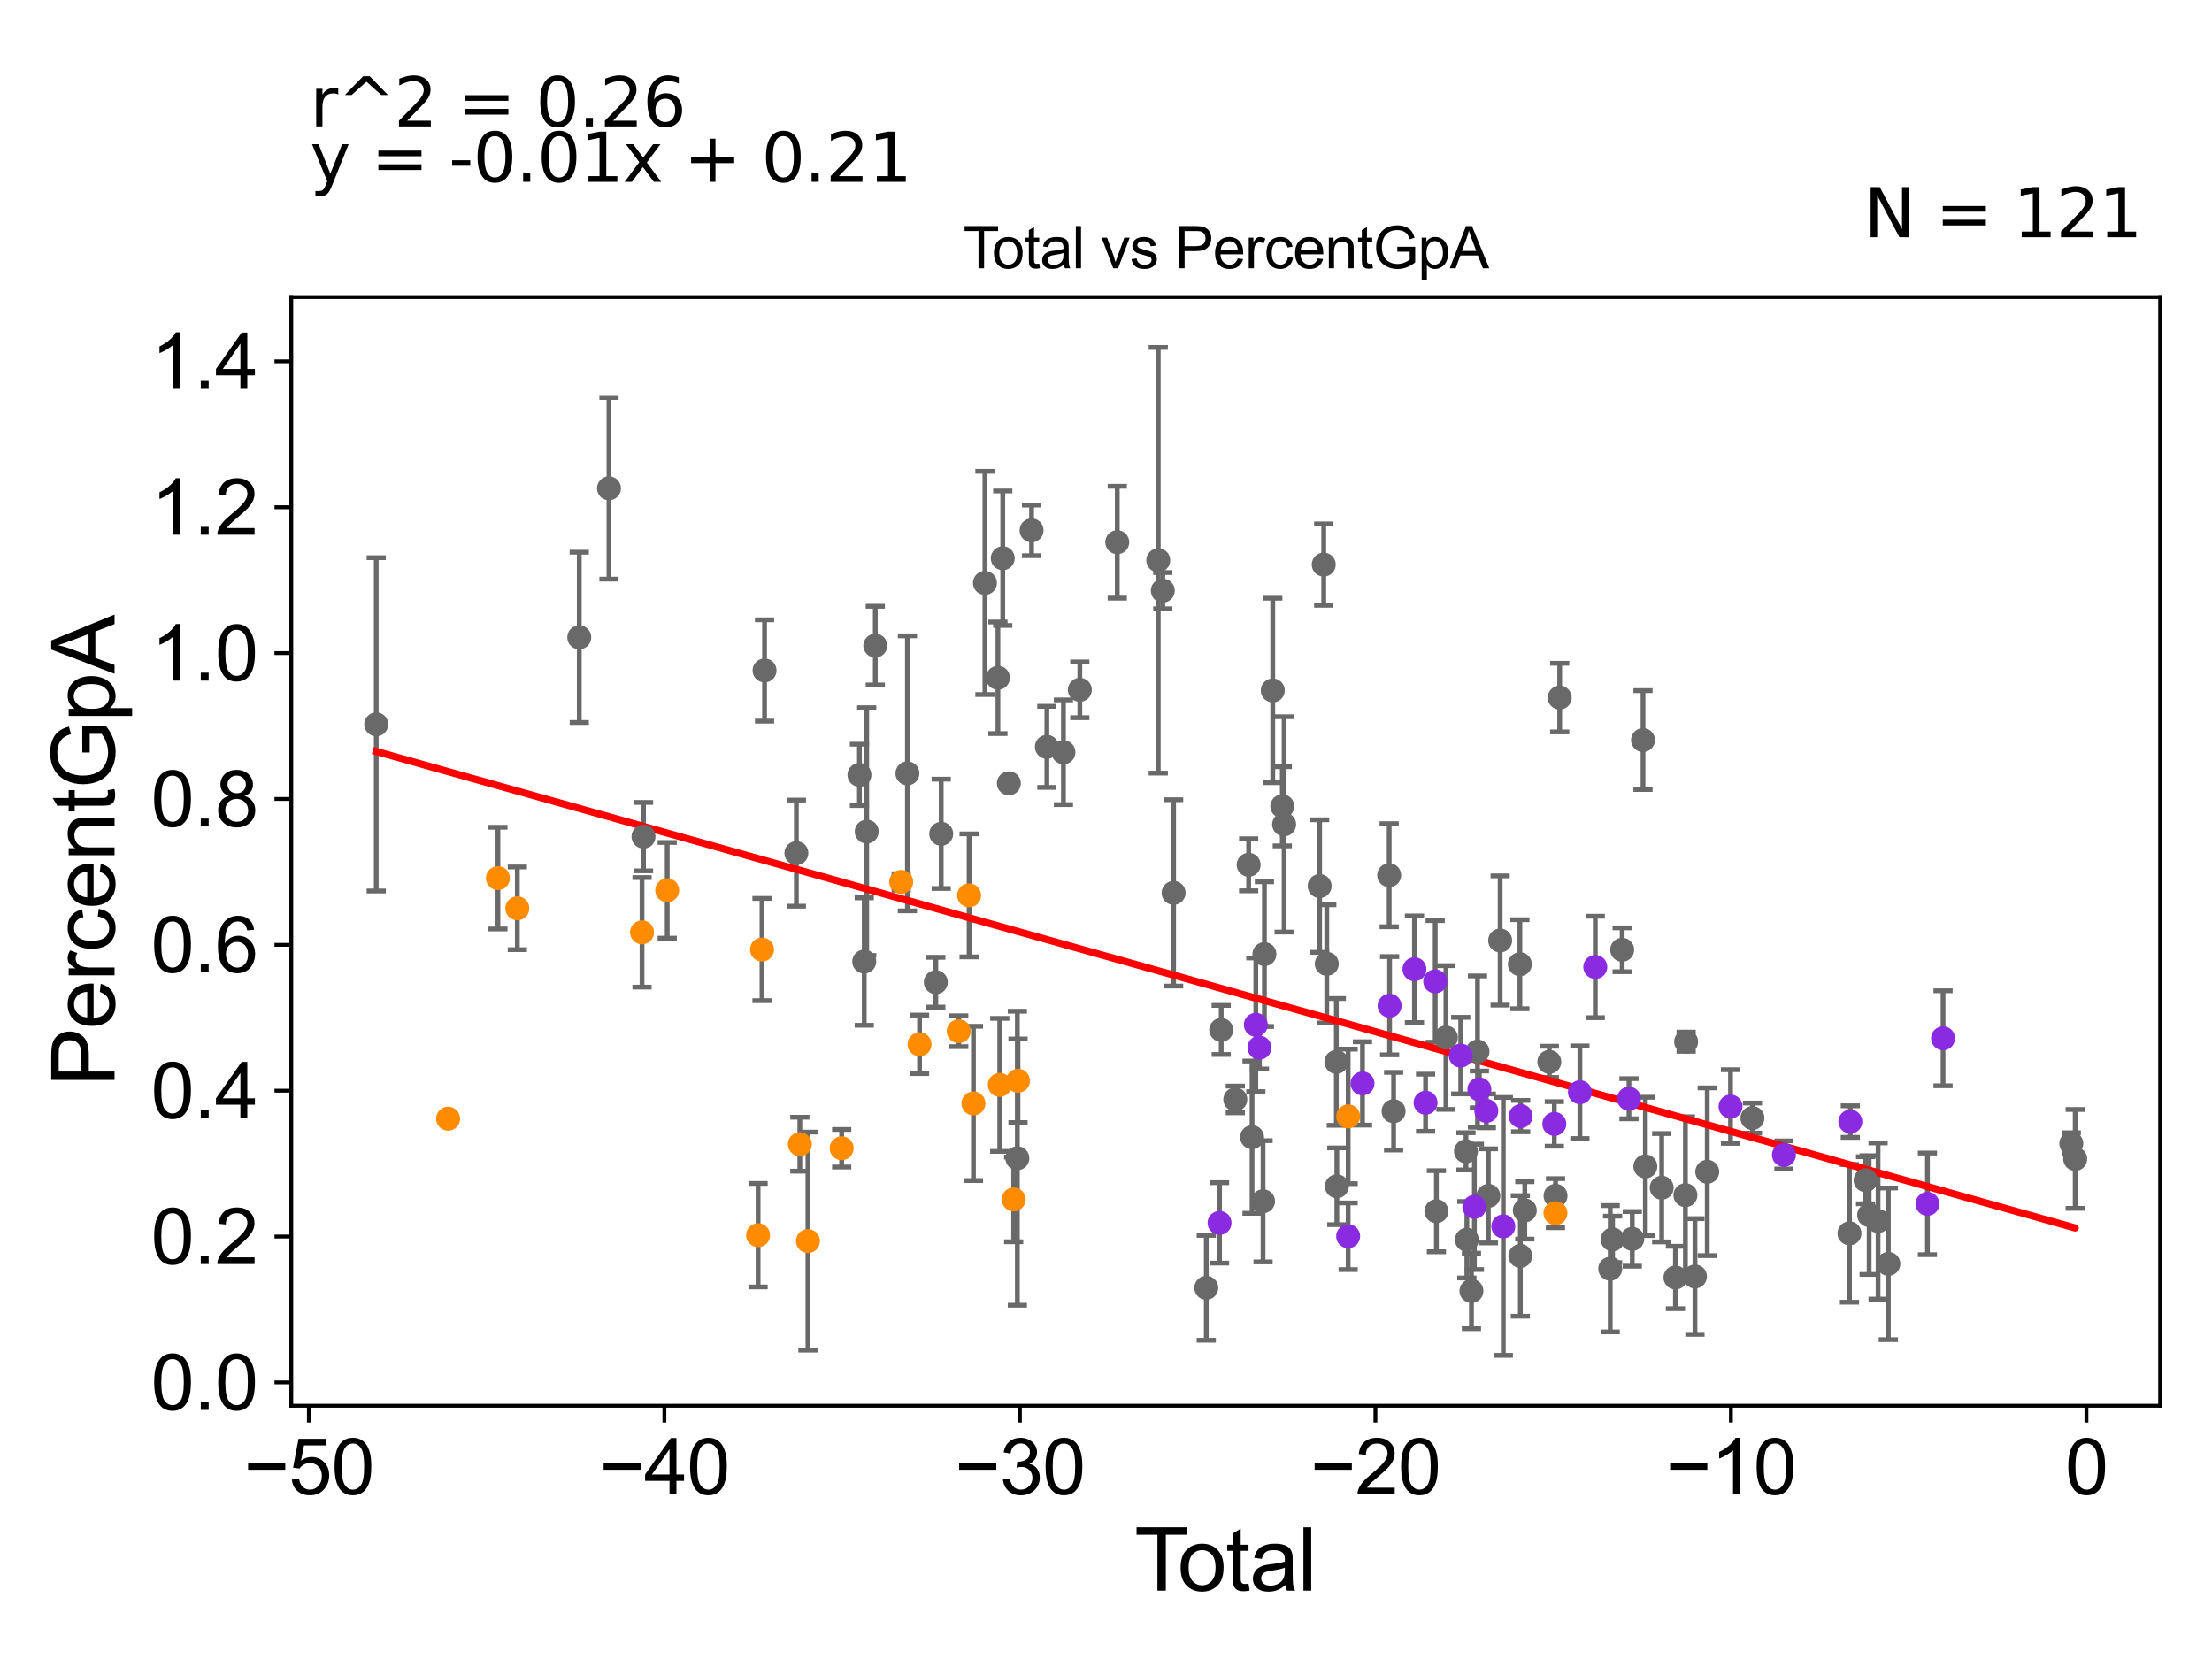 <?xml version="1.0" encoding="utf-8" standalone="no"?>
<!DOCTYPE svg PUBLIC "-//W3C//DTD SVG 1.1//EN"
  "http://www.w3.org/Graphics/SVG/1.1/DTD/svg11.dtd">
<svg xmlns:xlink="http://www.w3.org/1999/xlink" width="460.8pt" height="345.6pt" viewBox="0 0 460.8 345.6" xmlns="http://www.w3.org/2000/svg" version="1.1">
 <defs>
  <style type="text/css">*{stroke-linejoin: round; stroke-linecap: butt}</style>
 </defs>
 <g id="figure_1">
  <g id="patch_1">
   <path d="M 0 345.6 
L 460.8 345.6 
L 460.8 0 
L 0 0 
z
" style="fill: #ffffff"/>
  </g>
  <g id="axes_1">
   <g id="patch_2">
    <path d="M 60.68 292.84 
L 450 292.84 
L 450 61.886 
L 60.68 61.886 
z
" style="fill: #ffffff"/>
   </g>
   <g id="PathCollection_1">
    <defs>
     <path id="m26bf3c0dc8" d="M 0 1.118 
C 0.297 1.118 0.581 1 0.791 0.791 
C 1 0.581 1.118 0.297 1.118 0 
C 1.118 -0.297 1 -0.581 0.791 -0.791 
C 0.581 -1 0.297 -1.118 0 -1.118 
C -0.297 -1.118 -0.581 -1 -0.791 -0.791 
C -1 -0.581 -1.118 -0.297 -1.118 0 
C -1.118 0.297 -1 0.581 -0.791 0.791 
C -0.581 1 -0.297 1.118 0 1.118 
z
" style="stroke: #696969"/>
    </defs>
    <g clip-path="url(#pabf2699576)">
     <use xlink:href="#m26bf3c0dc8" x="78.376" y="150.894" style="fill: #696969; stroke: #696969"/>
     <use xlink:href="#m26bf3c0dc8" x="312.51" y="195.92" style="fill: #696969; stroke: #696969"/>
     <use xlink:href="#m26bf3c0dc8" x="310.056" y="249.123" style="fill: #696969; stroke: #696969"/>
     <use xlink:href="#m26bf3c0dc8" x="307.793" y="219.057" style="fill: #696969; stroke: #696969"/>
     <use xlink:href="#m26bf3c0dc8" x="306.529" y="268.931" style="fill: #696969; stroke: #696969"/>
     <use xlink:href="#m26bf3c0dc8" x="305.574" y="258.261" style="fill: #696969; stroke: #696969"/>
     <use xlink:href="#m26bf3c0dc8" x="305.39" y="239.844" style="fill: #696969; stroke: #696969"/>
     <use xlink:href="#m26bf3c0dc8" x="301.215" y="216.138" style="fill: #696969; stroke: #696969"/>
     <use xlink:href="#m26bf3c0dc8" x="299.229" y="252.318" style="fill: #696969; stroke: #696969"/>
     <use xlink:href="#m26bf3c0dc8" x="290.314" y="231.484" style="fill: #696969; stroke: #696969"/>
     <use xlink:href="#m26bf3c0dc8" x="316.62" y="200.862" style="fill: #696969; stroke: #696969"/>
     <use xlink:href="#m26bf3c0dc8" x="289.391" y="182.322" style="fill: #696969; stroke: #696969"/>
     <use xlink:href="#m26bf3c0dc8" x="431.493" y="238.217" style="fill: #696969; stroke: #696969"/>
     <use xlink:href="#m26bf3c0dc8" x="276.392" y="200.785" style="fill: #696969; stroke: #696969"/>
     <use xlink:href="#m26bf3c0dc8" x="275.757" y="117.612" style="fill: #696969; stroke: #696969"/>
     <use xlink:href="#m26bf3c0dc8" x="274.906" y="184.582" style="fill: #696969; stroke: #696969"/>
     <use xlink:href="#m26bf3c0dc8" x="267.507" y="171.733" style="fill: #696969; stroke: #696969"/>
     <use xlink:href="#m26bf3c0dc8" x="267.127" y="167.961" style="fill: #696969; stroke: #696969"/>
     <use xlink:href="#m26bf3c0dc8" x="265.141" y="143.829" style="fill: #696969; stroke: #696969"/>
     <use xlink:href="#m26bf3c0dc8" x="263.401" y="198.76" style="fill: #696969; stroke: #696969"/>
     <use xlink:href="#m26bf3c0dc8" x="263.116" y="250.246" style="fill: #696969; stroke: #696969"/>
     <use xlink:href="#m26bf3c0dc8" x="278.49" y="247.124" style="fill: #696969; stroke: #696969"/>
     <use xlink:href="#m26bf3c0dc8" x="260.827" y="236.89" style="fill: #696969; stroke: #696969"/>
     <use xlink:href="#m26bf3c0dc8" x="316.714" y="261.633" style="fill: #696969; stroke: #696969"/>
     <use xlink:href="#m26bf3c0dc8" x="322.752" y="221.208" style="fill: #696969; stroke: #696969"/>
     <use xlink:href="#m26bf3c0dc8" x="393.381" y="263.283" style="fill: #696969; stroke: #696969"/>
     <use xlink:href="#m26bf3c0dc8" x="391.239" y="254.361" style="fill: #696969; stroke: #696969"/>
     <use xlink:href="#m26bf3c0dc8" x="389.379" y="253.123" style="fill: #696969; stroke: #696969"/>
     <use xlink:href="#m26bf3c0dc8" x="388.636" y="245.868" style="fill: #696969; stroke: #696969"/>
     <use xlink:href="#m26bf3c0dc8" x="385.282" y="256.932" style="fill: #696969; stroke: #696969"/>
     <use xlink:href="#m26bf3c0dc8" x="365.066" y="232.916" style="fill: #696969; stroke: #696969"/>
     <use xlink:href="#m26bf3c0dc8" x="355.653" y="244.101" style="fill: #696969; stroke: #696969"/>
     <use xlink:href="#m26bf3c0dc8" x="353.091" y="265.921" style="fill: #696969; stroke: #696969"/>
     <use xlink:href="#m26bf3c0dc8" x="351.254" y="217.011" style="fill: #696969; stroke: #696969"/>
     <use xlink:href="#m26bf3c0dc8" x="317.644" y="252.151" style="fill: #696969; stroke: #696969"/>
     <use xlink:href="#m26bf3c0dc8" x="351.103" y="248.978" style="fill: #696969; stroke: #696969"/>
     <use xlink:href="#m26bf3c0dc8" x="346.163" y="247.426" style="fill: #696969; stroke: #696969"/>
     <use xlink:href="#m26bf3c0dc8" x="342.759" y="242.987" style="fill: #696969; stroke: #696969"/>
     <use xlink:href="#m26bf3c0dc8" x="342.272" y="154.17" style="fill: #696969; stroke: #696969"/>
     <use xlink:href="#m26bf3c0dc8" x="340.034" y="258.081" style="fill: #696969; stroke: #696969"/>
     <use xlink:href="#m26bf3c0dc8" x="337.928" y="197.857" style="fill: #696969; stroke: #696969"/>
     <use xlink:href="#m26bf3c0dc8" x="335.934" y="258.185" style="fill: #696969; stroke: #696969"/>
     <use xlink:href="#m26bf3c0dc8" x="335.439" y="264.299" style="fill: #696969; stroke: #696969"/>
     <use xlink:href="#m26bf3c0dc8" x="324.914" y="145.32" style="fill: #696969; stroke: #696969"/>
     <use xlink:href="#m26bf3c0dc8" x="324.045" y="249.11" style="fill: #696969; stroke: #696969"/>
     <use xlink:href="#m26bf3c0dc8" x="349.025" y="266.128" style="fill: #696969; stroke: #696969"/>
     <use xlink:href="#m26bf3c0dc8" x="260.118" y="180.152" style="fill: #696969; stroke: #696969"/>
     <use xlink:href="#m26bf3c0dc8" x="278.384" y="221.217" style="fill: #696969; stroke: #696969"/>
     <use xlink:href="#m26bf3c0dc8" x="254.403" y="214.553" style="fill: #696969; stroke: #696969"/>
     <use xlink:href="#m26bf3c0dc8" x="207.885" y="141.196" style="fill: #696969; stroke: #696969"/>
     <use xlink:href="#m26bf3c0dc8" x="205.18" y="121.432" style="fill: #696969; stroke: #696969"/>
     <use xlink:href="#m26bf3c0dc8" x="257.341" y="229.033" style="fill: #696969; stroke: #696969"/>
     <use xlink:href="#m26bf3c0dc8" x="194.946" y="204.613" style="fill: #696969; stroke: #696969"/>
     <use xlink:href="#m26bf3c0dc8" x="189.032" y="161.1" style="fill: #696969; stroke: #696969"/>
     <use xlink:href="#m26bf3c0dc8" x="182.341" y="134.491" style="fill: #696969; stroke: #696969"/>
     <use xlink:href="#m26bf3c0dc8" x="208.894" y="116.289" style="fill: #696969; stroke: #696969"/>
     <use xlink:href="#m26bf3c0dc8" x="180.553" y="173.236" style="fill: #696969; stroke: #696969"/>
     <use xlink:href="#m26bf3c0dc8" x="179.037" y="161.423" style="fill: #696969; stroke: #696969"/>
     <use xlink:href="#m26bf3c0dc8" x="165.899" y="177.722" style="fill: #696969; stroke: #696969"/>
     <use xlink:href="#m26bf3c0dc8" x="159.269" y="139.667" style="fill: #696969; stroke: #696969"/>
     <use xlink:href="#m26bf3c0dc8" x="134.054" y="174.283" style="fill: #696969; stroke: #696969"/>
     <use xlink:href="#m26bf3c0dc8" x="126.859" y="101.722" style="fill: #696969; stroke: #696969"/>
     <use xlink:href="#m26bf3c0dc8" x="120.671" y="132.768" style="fill: #696969; stroke: #696969"/>
     <use xlink:href="#m26bf3c0dc8" x="180.036" y="200.311" style="fill: #696969; stroke: #696969"/>
     <use xlink:href="#m26bf3c0dc8" x="210.163" y="163.181" style="fill: #696969; stroke: #696969"/>
     <use xlink:href="#m26bf3c0dc8" x="196.07" y="173.699" style="fill: #696969; stroke: #696969"/>
     <use xlink:href="#m26bf3c0dc8" x="432.304" y="241.427" style="fill: #696969; stroke: #696969"/>
     <use xlink:href="#m26bf3c0dc8" x="244.485" y="186.001" style="fill: #696969; stroke: #696969"/>
     <use xlink:href="#m26bf3c0dc8" x="242.232" y="123.041" style="fill: #696969; stroke: #696969"/>
     <use xlink:href="#m26bf3c0dc8" x="241.287" y="116.717" style="fill: #696969; stroke: #696969"/>
     <use xlink:href="#m26bf3c0dc8" x="232.747" y="112.95" style="fill: #696969; stroke: #696969"/>
     <use xlink:href="#m26bf3c0dc8" x="211.934" y="241.28" style="fill: #696969; stroke: #696969"/>
     <use xlink:href="#m26bf3c0dc8" x="224.949" y="143.699" style="fill: #696969; stroke: #696969"/>
     <use xlink:href="#m26bf3c0dc8" x="221.534" y="156.711" style="fill: #696969; stroke: #696969"/>
     <use xlink:href="#m26bf3c0dc8" x="251.292" y="268.28" style="fill: #696969; stroke: #696969"/>
     <use xlink:href="#m26bf3c0dc8" x="214.894" y="110.483" style="fill: #696969; stroke: #696969"/>
     <use xlink:href="#m26bf3c0dc8" x="218.08" y="155.581" style="fill: #696969; stroke: #696969"/>
    </g>
   </g>
   <g id="PathCollection_2">
    <defs>
     <path id="m2934b18da8" d="M 0 1.118 
C 0.297 1.118 0.581 1 0.791 0.791 
C 1 0.581 1.118 0.297 1.118 0 
C 1.118 -0.297 1 -0.581 0.791 -0.791 
C 0.581 -1 0.297 -1.118 0 -1.118 
C -0.297 -1.118 -0.581 -1 -0.791 -0.791 
C -1 -0.581 -1.118 -0.297 -1.118 0 
C -1.118 0.297 -1 0.581 -0.791 0.791 
C -0.581 1 -0.297 1.118 0 1.118 
z
" style="stroke: #ff8c00"/>
    </defs>
    <g clip-path="url(#pabf2699576)">
     <use xlink:href="#m2934b18da8" x="324.025" y="252.724" style="fill: #ff8c00; stroke: #ff8c00"/>
     <use xlink:href="#m2934b18da8" x="211.165" y="249.863" style="fill: #ff8c00; stroke: #ff8c00"/>
     <use xlink:href="#m2934b18da8" x="166.622" y="238.36" style="fill: #ff8c00; stroke: #ff8c00"/>
     <use xlink:href="#m2934b18da8" x="168.307" y="258.546" style="fill: #ff8c00; stroke: #ff8c00"/>
     <use xlink:href="#m2934b18da8" x="175.335" y="239.198" style="fill: #ff8c00; stroke: #ff8c00"/>
     <use xlink:href="#m2934b18da8" x="157.923" y="257.31" style="fill: #ff8c00; stroke: #ff8c00"/>
     <use xlink:href="#m2934b18da8" x="93.343" y="233.044" style="fill: #ff8c00; stroke: #ff8c00"/>
     <use xlink:href="#m2934b18da8" x="138.991" y="185.467" style="fill: #ff8c00; stroke: #ff8c00"/>
     <use xlink:href="#m2934b18da8" x="103.725" y="182.926" style="fill: #ff8c00; stroke: #ff8c00"/>
     <use xlink:href="#m2934b18da8" x="280.849" y="232.567" style="fill: #ff8c00; stroke: #ff8c00"/>
     <use xlink:href="#m2934b18da8" x="187.741" y="183.72" style="fill: #ff8c00; stroke: #ff8c00"/>
     <use xlink:href="#m2934b18da8" x="212.069" y="225.143" style="fill: #ff8c00; stroke: #ff8c00"/>
     <use xlink:href="#m2934b18da8" x="158.739" y="197.805" style="fill: #ff8c00; stroke: #ff8c00"/>
     <use xlink:href="#m2934b18da8" x="107.766" y="189.219" style="fill: #ff8c00; stroke: #ff8c00"/>
     <use xlink:href="#m2934b18da8" x="191.56" y="217.552" style="fill: #ff8c00; stroke: #ff8c00"/>
     <use xlink:href="#m2934b18da8" x="208.267" y="226" style="fill: #ff8c00; stroke: #ff8c00"/>
     <use xlink:href="#m2934b18da8" x="133.746" y="194.222" style="fill: #ff8c00; stroke: #ff8c00"/>
     <use xlink:href="#m2934b18da8" x="199.721" y="214.817" style="fill: #ff8c00; stroke: #ff8c00"/>
     <use xlink:href="#m2934b18da8" x="201.884" y="186.522" style="fill: #ff8c00; stroke: #ff8c00"/>
     <use xlink:href="#m2934b18da8" x="202.786" y="229.865" style="fill: #ff8c00; stroke: #ff8c00"/>
    </g>
   </g>
   <g id="PathCollection_3">
    <defs>
     <path id="m1eb322a2bd" d="M 0 1.118 
C 0.297 1.118 0.581 1 0.791 0.791 
C 1 0.581 1.118 0.297 1.118 0 
C 1.118 -0.297 1 -0.581 0.791 -0.791 
C 0.581 -1 0.297 -1.118 0 -1.118 
C -0.297 -1.118 -0.581 -1 -0.791 -0.791 
C -1 -0.581 -1.118 -0.297 -1.118 0 
C -1.118 0.297 -1 0.581 -0.791 0.791 
C -0.581 1 -0.297 1.118 0 1.118 
z
" style="stroke: #8a2be2"/>
    </defs>
    <g clip-path="url(#pabf2699576)">
     <use xlink:href="#m1eb322a2bd" x="360.502" y="230.514" style="fill: #8a2be2; stroke: #8a2be2"/>
     <use xlink:href="#m1eb322a2bd" x="254.054" y="254.754" style="fill: #8a2be2; stroke: #8a2be2"/>
     <use xlink:href="#m1eb322a2bd" x="401.521" y="250.785" style="fill: #8a2be2; stroke: #8a2be2"/>
     <use xlink:href="#m1eb322a2bd" x="404.775" y="216.296" style="fill: #8a2be2; stroke: #8a2be2"/>
     <use xlink:href="#m1eb322a2bd" x="371.626" y="240.596" style="fill: #8a2be2; stroke: #8a2be2"/>
     <use xlink:href="#m1eb322a2bd" x="261.612" y="213.48" style="fill: #8a2be2; stroke: #8a2be2"/>
     <use xlink:href="#m1eb322a2bd" x="262.367" y="218.243" style="fill: #8a2be2; stroke: #8a2be2"/>
     <use xlink:href="#m1eb322a2bd" x="385.461" y="233.65" style="fill: #8a2be2; stroke: #8a2be2"/>
     <use xlink:href="#m1eb322a2bd" x="289.48" y="209.509" style="fill: #8a2be2; stroke: #8a2be2"/>
     <use xlink:href="#m1eb322a2bd" x="332.328" y="201.435" style="fill: #8a2be2; stroke: #8a2be2"/>
     <use xlink:href="#m1eb322a2bd" x="323.795" y="234.136" style="fill: #8a2be2; stroke: #8a2be2"/>
     <use xlink:href="#m1eb322a2bd" x="316.781" y="232.504" style="fill: #8a2be2; stroke: #8a2be2"/>
     <use xlink:href="#m1eb322a2bd" x="313.167" y="255.484" style="fill: #8a2be2; stroke: #8a2be2"/>
     <use xlink:href="#m1eb322a2bd" x="309.63" y="231.42" style="fill: #8a2be2; stroke: #8a2be2"/>
     <use xlink:href="#m1eb322a2bd" x="308.181" y="226.944" style="fill: #8a2be2; stroke: #8a2be2"/>
     <use xlink:href="#m1eb322a2bd" x="307.139" y="251.409" style="fill: #8a2be2; stroke: #8a2be2"/>
     <use xlink:href="#m1eb322a2bd" x="280.845" y="257.54" style="fill: #8a2be2; stroke: #8a2be2"/>
     <use xlink:href="#m1eb322a2bd" x="304.297" y="219.906" style="fill: #8a2be2; stroke: #8a2be2"/>
     <use xlink:href="#m1eb322a2bd" x="283.836" y="225.699" style="fill: #8a2be2; stroke: #8a2be2"/>
     <use xlink:href="#m1eb322a2bd" x="298.98" y="204.441" style="fill: #8a2be2; stroke: #8a2be2"/>
     <use xlink:href="#m1eb322a2bd" x="296.973" y="229.722" style="fill: #8a2be2; stroke: #8a2be2"/>
     <use xlink:href="#m1eb322a2bd" x="294.656" y="201.914" style="fill: #8a2be2; stroke: #8a2be2"/>
     <use xlink:href="#m1eb322a2bd" x="339.347" y="228.884" style="fill: #8a2be2; stroke: #8a2be2"/>
     <use xlink:href="#m1eb322a2bd" x="329.125" y="227.529" style="fill: #8a2be2; stroke: #8a2be2"/>
    </g>
   </g>
   <g id="matplotlib.axis_1">
    <g id="xtick_1">
     <g id="line2d_1">
      <defs>
       <path id="m1f7a547cf3" d="M 0 0 
L 0 3.5 
" style="stroke: #000000; stroke-width: 0.8"/>
      </defs>
      <g>
       <use xlink:href="#m1f7a547cf3" x="64.343" y="292.84" style="stroke: #000000; stroke-width: 0.8"/>
      </g>
     </g>
     <g id="text_1">
      <!-- −50 -->
      <g transform="translate(50.773 311.293)scale(0.16 -0.16)">
       <defs>
        <path id="ArialMT-2212" d="M 3381 1997 
L 356 1997 
L 356 2522 
L 3381 2522 
L 3381 1997 
z
" transform="scale(0.016)"/>
        <path id="ArialMT-35" d="M 266 1200 
L 856 1250 
Q 922 819 1161 601 
Q 1400 384 1738 384 
Q 2144 384 2425 690 
Q 2706 997 2706 1503 
Q 2706 1984 2436 2262 
Q 2166 2541 1728 2541 
Q 1456 2541 1237 2417 
Q 1019 2294 894 2097 
L 366 2166 
L 809 4519 
L 3088 4519 
L 3088 3981 
L 1259 3981 
L 1013 2750 
Q 1425 3038 1878 3038 
Q 2478 3038 2890 2622 
Q 3303 2206 3303 1553 
Q 3303 931 2941 478 
Q 2500 -78 1738 -78 
Q 1113 -78 717 272 
Q 322 622 266 1200 
z
" transform="scale(0.016)"/>
        <path id="ArialMT-30" d="M 266 2259 
Q 266 3072 433 3567 
Q 600 4063 929 4331 
Q 1259 4600 1759 4600 
Q 2128 4600 2406 4451 
Q 2684 4303 2865 4023 
Q 3047 3744 3150 3342 
Q 3253 2941 3253 2259 
Q 3253 1453 3087 958 
Q 2922 463 2592 192 
Q 2263 -78 1759 -78 
Q 1097 -78 719 397 
Q 266 969 266 2259 
z
M 844 2259 
Q 844 1131 1108 757 
Q 1372 384 1759 384 
Q 2147 384 2411 759 
Q 2675 1134 2675 2259 
Q 2675 3391 2411 3762 
Q 2147 4134 1753 4134 
Q 1366 4134 1134 3806 
Q 844 3388 844 2259 
z
" transform="scale(0.016)"/>
       </defs>
       <use xlink:href="#ArialMT-2212"/>
       <use xlink:href="#ArialMT-35" x="58.398"/>
       <use xlink:href="#ArialMT-30" x="114.014"/>
      </g>
     </g>
    </g>
    <g id="xtick_2">
     <g id="line2d_2">
      <g>
       <use xlink:href="#m1f7a547cf3" x="138.404" y="292.84" style="stroke: #000000; stroke-width: 0.8"/>
      </g>
     </g>
     <g id="text_2">
      <!-- −40 -->
      <g transform="translate(124.834 311.293)scale(0.16 -0.16)">
       <defs>
        <path id="ArialMT-34" d="M 2069 0 
L 2069 1097 
L 81 1097 
L 81 1613 
L 2172 4581 
L 2631 4581 
L 2631 1613 
L 3250 1613 
L 3250 1097 
L 2631 1097 
L 2631 0 
L 2069 0 
z
M 2069 1613 
L 2069 3678 
L 634 1613 
L 2069 1613 
z
" transform="scale(0.016)"/>
       </defs>
       <use xlink:href="#ArialMT-2212"/>
       <use xlink:href="#ArialMT-34" x="58.398"/>
       <use xlink:href="#ArialMT-30" x="114.014"/>
      </g>
     </g>
    </g>
    <g id="xtick_3">
     <g id="line2d_3">
      <g>
       <use xlink:href="#m1f7a547cf3" x="212.464" y="292.84" style="stroke: #000000; stroke-width: 0.8"/>
      </g>
     </g>
     <g id="text_3">
      <!-- −30 -->
      <g transform="translate(198.894 311.293)scale(0.16 -0.16)">
       <defs>
        <path id="ArialMT-33" d="M 269 1209 
L 831 1284 
Q 928 806 1161 595 
Q 1394 384 1728 384 
Q 2125 384 2398 659 
Q 2672 934 2672 1341 
Q 2672 1728 2419 1979 
Q 2166 2231 1775 2231 
Q 1616 2231 1378 2169 
L 1441 2663 
Q 1497 2656 1531 2656 
Q 1891 2656 2178 2843 
Q 2466 3031 2466 3422 
Q 2466 3731 2256 3934 
Q 2047 4138 1716 4138 
Q 1388 4138 1169 3931 
Q 950 3725 888 3313 
L 325 3413 
Q 428 3978 793 4289 
Q 1159 4600 1703 4600 
Q 2078 4600 2393 4439 
Q 2709 4278 2876 4000 
Q 3044 3722 3044 3409 
Q 3044 3113 2884 2869 
Q 2725 2625 2413 2481 
Q 2819 2388 3044 2092 
Q 3269 1797 3269 1353 
Q 3269 753 2831 336 
Q 2394 -81 1725 -81 
Q 1122 -81 723 278 
Q 325 638 269 1209 
z
" transform="scale(0.016)"/>
       </defs>
       <use xlink:href="#ArialMT-2212"/>
       <use xlink:href="#ArialMT-33" x="58.398"/>
       <use xlink:href="#ArialMT-30" x="114.014"/>
      </g>
     </g>
    </g>
    <g id="xtick_4">
     <g id="line2d_4">
      <g>
       <use xlink:href="#m1f7a547cf3" x="286.524" y="292.84" style="stroke: #000000; stroke-width: 0.8"/>
      </g>
     </g>
     <g id="text_4">
      <!-- −20 -->
      <g transform="translate(272.954 311.293)scale(0.16 -0.16)">
       <defs>
        <path id="ArialMT-32" d="M 3222 541 
L 3222 0 
L 194 0 
Q 188 203 259 391 
Q 375 700 629 1000 
Q 884 1300 1366 1694 
Q 2113 2306 2375 2664 
Q 2638 3022 2638 3341 
Q 2638 3675 2398 3904 
Q 2159 4134 1775 4134 
Q 1369 4134 1125 3890 
Q 881 3647 878 3216 
L 300 3275 
Q 359 3922 746 4261 
Q 1134 4600 1788 4600 
Q 2447 4600 2831 4234 
Q 3216 3869 3216 3328 
Q 3216 3053 3103 2787 
Q 2991 2522 2730 2228 
Q 2469 1934 1863 1422 
Q 1356 997 1212 845 
Q 1069 694 975 541 
L 3222 541 
z
" transform="scale(0.016)"/>
       </defs>
       <use xlink:href="#ArialMT-2212"/>
       <use xlink:href="#ArialMT-32" x="58.398"/>
       <use xlink:href="#ArialMT-30" x="114.014"/>
      </g>
     </g>
    </g>
    <g id="xtick_5">
     <g id="line2d_5">
      <g>
       <use xlink:href="#m1f7a547cf3" x="360.584" y="292.84" style="stroke: #000000; stroke-width: 0.8"/>
      </g>
     </g>
     <g id="text_5">
      <!-- −10 -->
      <g transform="translate(347.014 311.293)scale(0.16 -0.16)">
       <defs>
        <path id="ArialMT-31" d="M 2384 0 
L 1822 0 
L 1822 3584 
Q 1619 3391 1289 3197 
Q 959 3003 697 2906 
L 697 3450 
Q 1169 3672 1522 3987 
Q 1875 4303 2022 4600 
L 2384 4600 
L 2384 0 
z
" transform="scale(0.016)"/>
       </defs>
       <use xlink:href="#ArialMT-2212"/>
       <use xlink:href="#ArialMT-31" x="58.398"/>
       <use xlink:href="#ArialMT-30" x="114.014"/>
      </g>
     </g>
    </g>
    <g id="xtick_6">
     <g id="line2d_6">
      <g>
       <use xlink:href="#m1f7a547cf3" x="434.644" y="292.84" style="stroke: #000000; stroke-width: 0.8"/>
      </g>
     </g>
     <g id="text_6">
      <!-- 0 -->
      <g transform="translate(430.195 311.293)scale(0.16 -0.16)">
       <use xlink:href="#ArialMT-30"/>
      </g>
     </g>
    </g>
    <g id="text_7">
     <!-- Total -->
     <g transform="translate(236.335 331.357)scale(0.18 -0.18)">
      <defs>
       <path id="ArialMT-54" d="M 1659 0 
L 1659 4041 
L 150 4041 
L 150 4581 
L 3781 4581 
L 3781 4041 
L 2266 4041 
L 2266 0 
L 1659 0 
z
" transform="scale(0.016)"/>
       <path id="ArialMT-6f" d="M 213 1659 
Q 213 2581 725 3025 
Q 1153 3394 1769 3394 
Q 2453 3394 2887 2945 
Q 3322 2497 3322 1706 
Q 3322 1066 3130 698 
Q 2938 331 2570 128 
Q 2203 -75 1769 -75 
Q 1072 -75 642 372 
Q 213 819 213 1659 
z
M 791 1659 
Q 791 1022 1069 705 
Q 1347 388 1769 388 
Q 2188 388 2466 706 
Q 2744 1025 2744 1678 
Q 2744 2294 2464 2611 
Q 2184 2928 1769 2928 
Q 1347 2928 1069 2612 
Q 791 2297 791 1659 
z
" transform="scale(0.016)"/>
       <path id="ArialMT-74" d="M 1650 503 
L 1731 6 
Q 1494 -44 1306 -44 
Q 1000 -44 831 53 
Q 663 150 594 308 
Q 525 466 525 972 
L 525 2881 
L 113 2881 
L 113 3319 
L 525 3319 
L 525 4141 
L 1084 4478 
L 1084 3319 
L 1650 3319 
L 1650 2881 
L 1084 2881 
L 1084 941 
Q 1084 700 1114 631 
Q 1144 563 1211 522 
Q 1278 481 1403 481 
Q 1497 481 1650 503 
z
" transform="scale(0.016)"/>
       <path id="ArialMT-61" d="M 2588 409 
Q 2275 144 1986 34 
Q 1697 -75 1366 -75 
Q 819 -75 525 192 
Q 231 459 231 875 
Q 231 1119 342 1320 
Q 453 1522 633 1644 
Q 813 1766 1038 1828 
Q 1203 1872 1538 1913 
Q 2219 1994 2541 2106 
Q 2544 2222 2544 2253 
Q 2544 2597 2384 2738 
Q 2169 2928 1744 2928 
Q 1347 2928 1158 2789 
Q 969 2650 878 2297 
L 328 2372 
Q 403 2725 575 2942 
Q 747 3159 1072 3276 
Q 1397 3394 1825 3394 
Q 2250 3394 2515 3294 
Q 2781 3194 2906 3042 
Q 3031 2891 3081 2659 
Q 3109 2516 3109 2141 
L 3109 1391 
Q 3109 606 3145 398 
Q 3181 191 3288 0 
L 2700 0 
Q 2613 175 2588 409 
z
M 2541 1666 
Q 2234 1541 1622 1453 
Q 1275 1403 1131 1340 
Q 988 1278 909 1158 
Q 831 1038 831 891 
Q 831 666 1001 516 
Q 1172 366 1500 366 
Q 1825 366 2078 508 
Q 2331 650 2450 897 
Q 2541 1088 2541 1459 
L 2541 1666 
z
" transform="scale(0.016)"/>
       <path id="ArialMT-6c" d="M 409 0 
L 409 4581 
L 972 4581 
L 972 0 
L 409 0 
z
" transform="scale(0.016)"/>
      </defs>
      <use xlink:href="#ArialMT-54"/>
      <use xlink:href="#ArialMT-6f" x="49.959"/>
      <use xlink:href="#ArialMT-74" x="105.574"/>
      <use xlink:href="#ArialMT-61" x="133.357"/>
      <use xlink:href="#ArialMT-6c" x="188.973"/>
     </g>
    </g>
   </g>
   <g id="matplotlib.axis_2">
    <g id="ytick_1">
     <g id="line2d_7">
      <defs>
       <path id="md388b23d2b" d="M 0 0 
L -3.5 0 
" style="stroke: #000000; stroke-width: 0.8"/>
      </defs>
      <g>
       <use xlink:href="#md388b23d2b" x="60.68" y="287.979" style="stroke: #000000; stroke-width: 0.8"/>
      </g>
     </g>
     <g id="text_8">
      <!-- 0.0 -->
      <g transform="translate(31.44 293.705)scale(0.16 -0.16)">
       <defs>
        <path id="ArialMT-2e" d="M 581 0 
L 581 641 
L 1222 641 
L 1222 0 
L 581 0 
z
" transform="scale(0.016)"/>
       </defs>
       <use xlink:href="#ArialMT-30"/>
       <use xlink:href="#ArialMT-2e" x="55.615"/>
       <use xlink:href="#ArialMT-30" x="83.398"/>
      </g>
     </g>
    </g>
    <g id="ytick_2">
     <g id="line2d_8">
      <g>
       <use xlink:href="#md388b23d2b" x="60.68" y="257.593" style="stroke: #000000; stroke-width: 0.8"/>
      </g>
     </g>
     <g id="text_9">
      <!-- 0.2 -->
      <g transform="translate(31.44 263.319)scale(0.16 -0.16)">
       <use xlink:href="#ArialMT-30"/>
       <use xlink:href="#ArialMT-2e" x="55.615"/>
       <use xlink:href="#ArialMT-32" x="83.398"/>
      </g>
     </g>
    </g>
    <g id="ytick_3">
     <g id="line2d_9">
      <g>
       <use xlink:href="#md388b23d2b" x="60.68" y="227.207" style="stroke: #000000; stroke-width: 0.8"/>
      </g>
     </g>
     <g id="text_10">
      <!-- 0.4 -->
      <g transform="translate(31.44 232.933)scale(0.16 -0.16)">
       <use xlink:href="#ArialMT-30"/>
       <use xlink:href="#ArialMT-2e" x="55.615"/>
       <use xlink:href="#ArialMT-34" x="83.398"/>
      </g>
     </g>
    </g>
    <g id="ytick_4">
     <g id="line2d_10">
      <g>
       <use xlink:href="#md388b23d2b" x="60.68" y="196.821" style="stroke: #000000; stroke-width: 0.8"/>
      </g>
     </g>
     <g id="text_11">
      <!-- 0.6 -->
      <g transform="translate(31.44 202.547)scale(0.16 -0.16)">
       <defs>
        <path id="ArialMT-36" d="M 3184 3459 
L 2625 3416 
Q 2550 3747 2413 3897 
Q 2184 4138 1850 4138 
Q 1581 4138 1378 3988 
Q 1113 3794 959 3422 
Q 806 3050 800 2363 
Q 1003 2672 1297 2822 
Q 1591 2972 1913 2972 
Q 2475 2972 2870 2558 
Q 3266 2144 3266 1488 
Q 3266 1056 3080 686 
Q 2894 316 2569 119 
Q 2244 -78 1831 -78 
Q 1128 -78 684 439 
Q 241 956 241 2144 
Q 241 3472 731 4075 
Q 1159 4600 1884 4600 
Q 2425 4600 2770 4297 
Q 3116 3994 3184 3459 
z
M 888 1484 
Q 888 1194 1011 928 
Q 1134 663 1356 523 
Q 1578 384 1822 384 
Q 2178 384 2434 671 
Q 2691 959 2691 1453 
Q 2691 1928 2437 2201 
Q 2184 2475 1800 2475 
Q 1419 2475 1153 2201 
Q 888 1928 888 1484 
z
" transform="scale(0.016)"/>
       </defs>
       <use xlink:href="#ArialMT-30"/>
       <use xlink:href="#ArialMT-2e" x="55.615"/>
       <use xlink:href="#ArialMT-36" x="83.398"/>
      </g>
     </g>
    </g>
    <g id="ytick_5">
     <g id="line2d_11">
      <g>
       <use xlink:href="#md388b23d2b" x="60.68" y="166.435" style="stroke: #000000; stroke-width: 0.8"/>
      </g>
     </g>
     <g id="text_12">
      <!-- 0.8 -->
      <g transform="translate(31.44 172.162)scale(0.16 -0.16)">
       <defs>
        <path id="ArialMT-38" d="M 1131 2484 
Q 781 2613 612 2850 
Q 444 3088 444 3419 
Q 444 3919 803 4259 
Q 1163 4600 1759 4600 
Q 2359 4600 2725 4251 
Q 3091 3903 3091 3403 
Q 3091 3084 2923 2848 
Q 2756 2613 2416 2484 
Q 2838 2347 3058 2040 
Q 3278 1734 3278 1309 
Q 3278 722 2862 322 
Q 2447 -78 1769 -78 
Q 1091 -78 675 323 
Q 259 725 259 1325 
Q 259 1772 486 2073 
Q 713 2375 1131 2484 
z
M 1019 3438 
Q 1019 3113 1228 2906 
Q 1438 2700 1772 2700 
Q 2097 2700 2305 2904 
Q 2513 3109 2513 3406 
Q 2513 3716 2298 3927 
Q 2084 4138 1766 4138 
Q 1444 4138 1231 3931 
Q 1019 3725 1019 3438 
z
M 838 1322 
Q 838 1081 952 856 
Q 1066 631 1291 507 
Q 1516 384 1775 384 
Q 2178 384 2440 643 
Q 2703 903 2703 1303 
Q 2703 1709 2433 1975 
Q 2163 2241 1756 2241 
Q 1359 2241 1098 1978 
Q 838 1716 838 1322 
z
" transform="scale(0.016)"/>
       </defs>
       <use xlink:href="#ArialMT-30"/>
       <use xlink:href="#ArialMT-2e" x="55.615"/>
       <use xlink:href="#ArialMT-38" x="83.398"/>
      </g>
     </g>
    </g>
    <g id="ytick_6">
     <g id="line2d_12">
      <g>
       <use xlink:href="#md388b23d2b" x="60.68" y="136.049" style="stroke: #000000; stroke-width: 0.8"/>
      </g>
     </g>
     <g id="text_13">
      <!-- 1.0 -->
      <g transform="translate(31.44 141.776)scale(0.16 -0.16)">
       <use xlink:href="#ArialMT-31"/>
       <use xlink:href="#ArialMT-2e" x="55.615"/>
       <use xlink:href="#ArialMT-30" x="83.398"/>
      </g>
     </g>
    </g>
    <g id="ytick_7">
     <g id="line2d_13">
      <g>
       <use xlink:href="#md388b23d2b" x="60.68" y="105.664" style="stroke: #000000; stroke-width: 0.8"/>
      </g>
     </g>
     <g id="text_14">
      <!-- 1.2 -->
      <g transform="translate(31.44 111.39)scale(0.16 -0.16)">
       <use xlink:href="#ArialMT-31"/>
       <use xlink:href="#ArialMT-2e" x="55.615"/>
       <use xlink:href="#ArialMT-32" x="83.398"/>
      </g>
     </g>
    </g>
    <g id="ytick_8">
     <g id="line2d_14">
      <g>
       <use xlink:href="#md388b23d2b" x="60.68" y="75.278" style="stroke: #000000; stroke-width: 0.8"/>
      </g>
     </g>
     <g id="text_15">
      <!-- 1.4 -->
      <g transform="translate(31.44 81.004)scale(0.16 -0.16)">
       <use xlink:href="#ArialMT-31"/>
       <use xlink:href="#ArialMT-2e" x="55.615"/>
       <use xlink:href="#ArialMT-34" x="83.398"/>
      </g>
     </g>
    </g>
    <g id="text_16">
     <!-- PercentGpA -->
     <g transform="translate(23.863 226.386)rotate(-90)scale(0.18 -0.18)">
      <defs>
       <path id="ArialMT-50" d="M 494 0 
L 494 4581 
L 2222 4581 
Q 2678 4581 2919 4538 
Q 3256 4481 3484 4323 
Q 3713 4166 3852 3881 
Q 3991 3597 3991 3256 
Q 3991 2672 3619 2267 
Q 3247 1863 2275 1863 
L 1100 1863 
L 1100 0 
L 494 0 
z
M 1100 2403 
L 2284 2403 
Q 2872 2403 3119 2622 
Q 3366 2841 3366 3238 
Q 3366 3525 3220 3729 
Q 3075 3934 2838 4000 
Q 2684 4041 2272 4041 
L 1100 4041 
L 1100 2403 
z
" transform="scale(0.016)"/>
       <path id="ArialMT-65" d="M 2694 1069 
L 3275 997 
Q 3138 488 2766 206 
Q 2394 -75 1816 -75 
Q 1088 -75 661 373 
Q 234 822 234 1631 
Q 234 2469 665 2931 
Q 1097 3394 1784 3394 
Q 2450 3394 2872 2941 
Q 3294 2488 3294 1666 
Q 3294 1616 3291 1516 
L 816 1516 
Q 847 969 1125 678 
Q 1403 388 1819 388 
Q 2128 388 2347 550 
Q 2566 713 2694 1069 
z
M 847 1978 
L 2700 1978 
Q 2663 2397 2488 2606 
Q 2219 2931 1791 2931 
Q 1403 2931 1139 2672 
Q 875 2413 847 1978 
z
" transform="scale(0.016)"/>
       <path id="ArialMT-72" d="M 416 0 
L 416 3319 
L 922 3319 
L 922 2816 
Q 1116 3169 1280 3281 
Q 1444 3394 1641 3394 
Q 1925 3394 2219 3213 
L 2025 2691 
Q 1819 2813 1613 2813 
Q 1428 2813 1281 2702 
Q 1134 2591 1072 2394 
Q 978 2094 978 1738 
L 978 0 
L 416 0 
z
" transform="scale(0.016)"/>
       <path id="ArialMT-63" d="M 2588 1216 
L 3141 1144 
Q 3050 572 2676 248 
Q 2303 -75 1759 -75 
Q 1078 -75 664 370 
Q 250 816 250 1647 
Q 250 2184 428 2587 
Q 606 2991 970 3192 
Q 1334 3394 1763 3394 
Q 2303 3394 2647 3120 
Q 2991 2847 3088 2344 
L 2541 2259 
Q 2463 2594 2264 2762 
Q 2066 2931 1784 2931 
Q 1359 2931 1093 2626 
Q 828 2322 828 1663 
Q 828 994 1084 691 
Q 1341 388 1753 388 
Q 2084 388 2306 591 
Q 2528 794 2588 1216 
z
" transform="scale(0.016)"/>
       <path id="ArialMT-6e" d="M 422 0 
L 422 3319 
L 928 3319 
L 928 2847 
Q 1294 3394 1984 3394 
Q 2284 3394 2536 3286 
Q 2788 3178 2913 3003 
Q 3038 2828 3088 2588 
Q 3119 2431 3119 2041 
L 3119 0 
L 2556 0 
L 2556 2019 
Q 2556 2363 2490 2533 
Q 2425 2703 2258 2804 
Q 2091 2906 1866 2906 
Q 1506 2906 1245 2678 
Q 984 2450 984 1813 
L 984 0 
L 422 0 
z
" transform="scale(0.016)"/>
       <path id="ArialMT-47" d="M 2638 1797 
L 2638 2334 
L 4578 2338 
L 4578 638 
Q 4131 281 3656 101 
Q 3181 -78 2681 -78 
Q 2006 -78 1454 211 
Q 903 500 622 1047 
Q 341 1594 341 2269 
Q 341 2938 620 3517 
Q 900 4097 1425 4378 
Q 1950 4659 2634 4659 
Q 3131 4659 3532 4498 
Q 3934 4338 4162 4050 
Q 4391 3763 4509 3300 
L 3963 3150 
Q 3859 3500 3706 3700 
Q 3553 3900 3268 4020 
Q 2984 4141 2638 4141 
Q 2222 4141 1919 4014 
Q 1616 3888 1430 3681 
Q 1244 3475 1141 3228 
Q 966 2803 966 2306 
Q 966 1694 1177 1281 
Q 1388 869 1791 669 
Q 2194 469 2647 469 
Q 3041 469 3416 620 
Q 3791 772 3984 944 
L 3984 1797 
L 2638 1797 
z
" transform="scale(0.016)"/>
       <path id="ArialMT-70" d="M 422 -1272 
L 422 3319 
L 934 3319 
L 934 2888 
Q 1116 3141 1344 3267 
Q 1572 3394 1897 3394 
Q 2322 3394 2647 3175 
Q 2972 2956 3137 2557 
Q 3303 2159 3303 1684 
Q 3303 1175 3120 767 
Q 2938 359 2589 142 
Q 2241 -75 1856 -75 
Q 1575 -75 1351 44 
Q 1128 163 984 344 
L 984 -1272 
L 422 -1272 
z
M 931 1641 
Q 931 1000 1190 694 
Q 1450 388 1819 388 
Q 2194 388 2461 705 
Q 2728 1022 2728 1688 
Q 2728 2322 2467 2637 
Q 2206 2953 1844 2953 
Q 1484 2953 1207 2617 
Q 931 2281 931 1641 
z
" transform="scale(0.016)"/>
       <path id="ArialMT-41" d="M -9 0 
L 1750 4581 
L 2403 4581 
L 4278 0 
L 3588 0 
L 3053 1388 
L 1138 1388 
L 634 0 
L -9 0 
z
M 1313 1881 
L 2866 1881 
L 2388 3150 
Q 2169 3728 2063 4100 
Q 1975 3659 1816 3225 
L 1313 1881 
z
" transform="scale(0.016)"/>
      </defs>
      <use xlink:href="#ArialMT-50"/>
      <use xlink:href="#ArialMT-65" x="66.699"/>
      <use xlink:href="#ArialMT-72" x="122.314"/>
      <use xlink:href="#ArialMT-63" x="155.615"/>
      <use xlink:href="#ArialMT-65" x="205.615"/>
      <use xlink:href="#ArialMT-6e" x="261.23"/>
      <use xlink:href="#ArialMT-74" x="316.846"/>
      <use xlink:href="#ArialMT-47" x="344.629"/>
      <use xlink:href="#ArialMT-70" x="422.412"/>
      <use xlink:href="#ArialMT-41" x="478.027"/>
     </g>
    </g>
   </g>
   <g id="LineCollection_1">
    <path d="M 78.376 185.61 
L 78.376 116.178 
" clip-path="url(#pabf2699576)" style="fill: none; stroke: #696969"/>
    <path d="M 312.51 209.381 
L 312.51 182.458 
" clip-path="url(#pabf2699576)" style="fill: none; stroke: #696969"/>
    <path d="M 310.056 258.923 
L 310.056 239.322 
" clip-path="url(#pabf2699576)" style="fill: none; stroke: #696969"/>
    <path d="M 307.793 234.814 
L 307.793 203.3 
" clip-path="url(#pabf2699576)" style="fill: none; stroke: #696969"/>
    <path d="M 306.529 276.796 
L 306.529 261.065 
" clip-path="url(#pabf2699576)" style="fill: none; stroke: #696969"/>
    <path d="M 305.574 266.225 
L 305.574 250.297 
" clip-path="url(#pabf2699576)" style="fill: none; stroke: #696969"/>
    <path d="M 305.39 243.721 
L 305.39 235.968 
" clip-path="url(#pabf2699576)" style="fill: none; stroke: #696969"/>
    <path d="M 301.215 231.106 
L 301.215 201.169 
" clip-path="url(#pabf2699576)" style="fill: none; stroke: #696969"/>
    <path d="M 299.229 260.763 
L 299.229 243.872 
" clip-path="url(#pabf2699576)" style="fill: none; stroke: #696969"/>
    <path d="M 290.314 239.567 
L 290.314 223.401 
" clip-path="url(#pabf2699576)" style="fill: none; stroke: #696969"/>
    <path d="M 316.62 210.138 
L 316.62 191.586 
" clip-path="url(#pabf2699576)" style="fill: none; stroke: #696969"/>
    <path d="M 289.391 193.056 
L 289.391 171.588 
" clip-path="url(#pabf2699576)" style="fill: none; stroke: #696969"/>
    <path d="M 431.493 240.458 
L 431.493 235.976 
" clip-path="url(#pabf2699576)" style="fill: none; stroke: #696969"/>
    <path d="M 276.392 213.094 
L 276.392 188.476 
" clip-path="url(#pabf2699576)" style="fill: none; stroke: #696969"/>
    <path d="M 275.757 126.089 
L 275.757 109.136 
" clip-path="url(#pabf2699576)" style="fill: none; stroke: #696969"/>
    <path d="M 274.906 198.388 
L 274.906 170.776 
" clip-path="url(#pabf2699576)" style="fill: none; stroke: #696969"/>
    <path d="M 267.507 194.162 
L 267.507 149.304 
" clip-path="url(#pabf2699576)" style="fill: none; stroke: #696969"/>
    <path d="M 267.127 176.21 
L 267.127 159.712 
" clip-path="url(#pabf2699576)" style="fill: none; stroke: #696969"/>
    <path d="M 265.141 163.043 
L 265.141 124.615 
" clip-path="url(#pabf2699576)" style="fill: none; stroke: #696969"/>
    <path d="M 263.401 213.837 
L 263.401 183.684 
" clip-path="url(#pabf2699576)" style="fill: none; stroke: #696969"/>
    <path d="M 263.116 262.877 
L 263.116 237.615 
" clip-path="url(#pabf2699576)" style="fill: none; stroke: #696969"/>
    <path d="M 278.49 255.121 
L 278.49 239.127 
" clip-path="url(#pabf2699576)" style="fill: none; stroke: #696969"/>
    <path d="M 260.827 252.751 
L 260.827 221.029 
" clip-path="url(#pabf2699576)" style="fill: none; stroke: #696969"/>
    <path d="M 316.714 274.198 
L 316.714 249.068 
" clip-path="url(#pabf2699576)" style="fill: none; stroke: #696969"/>
    <path d="M 322.752 224.461 
L 322.752 217.954 
" clip-path="url(#pabf2699576)" style="fill: none; stroke: #696969"/>
    <path d="M 393.381 279.076 
L 393.381 247.49 
" clip-path="url(#pabf2699576)" style="fill: none; stroke: #696969"/>
    <path d="M 391.239 270.63 
L 391.239 238.092 
" clip-path="url(#pabf2699576)" style="fill: none; stroke: #696969"/>
    <path d="M 389.379 265.491 
L 389.379 240.756 
" clip-path="url(#pabf2699576)" style="fill: none; stroke: #696969"/>
    <path d="M 388.636 250.766 
L 388.636 240.97 
" clip-path="url(#pabf2699576)" style="fill: none; stroke: #696969"/>
    <path d="M 385.282 271.274 
L 385.282 242.59 
" clip-path="url(#pabf2699576)" style="fill: none; stroke: #696969"/>
    <path d="M 365.066 236.048 
L 365.066 229.785 
" clip-path="url(#pabf2699576)" style="fill: none; stroke: #696969"/>
    <path d="M 355.653 261.573 
L 355.653 226.629 
" clip-path="url(#pabf2699576)" style="fill: none; stroke: #696969"/>
    <path d="M 353.091 277.973 
L 353.091 253.869 
" clip-path="url(#pabf2699576)" style="fill: none; stroke: #696969"/>
    <path d="M 351.254 219.006 
L 351.254 215.015 
" clip-path="url(#pabf2699576)" style="fill: none; stroke: #696969"/>
    <path d="M 317.644 258.13 
L 317.644 246.173 
" clip-path="url(#pabf2699576)" style="fill: none; stroke: #696969"/>
    <path d="M 351.103 265.307 
L 351.103 232.649 
" clip-path="url(#pabf2699576)" style="fill: none; stroke: #696969"/>
    <path d="M 346.163 258.712 
L 346.163 236.14 
" clip-path="url(#pabf2699576)" style="fill: none; stroke: #696969"/>
    <path d="M 342.759 257.392 
L 342.759 228.583 
" clip-path="url(#pabf2699576)" style="fill: none; stroke: #696969"/>
    <path d="M 342.272 164.471 
L 342.272 143.87 
" clip-path="url(#pabf2699576)" style="fill: none; stroke: #696969"/>
    <path d="M 340.034 263.774 
L 340.034 252.387 
" clip-path="url(#pabf2699576)" style="fill: none; stroke: #696969"/>
    <path d="M 337.928 202.426 
L 337.928 193.287 
" clip-path="url(#pabf2699576)" style="fill: none; stroke: #696969"/>
    <path d="M 335.934 263.021 
L 335.934 253.349 
" clip-path="url(#pabf2699576)" style="fill: none; stroke: #696969"/>
    <path d="M 335.439 277.456 
L 335.439 251.141 
" clip-path="url(#pabf2699576)" style="fill: none; stroke: #696969"/>
    <path d="M 324.914 152.47 
L 324.914 138.171 
" clip-path="url(#pabf2699576)" style="fill: none; stroke: #696969"/>
    <path d="M 324.045 252.685 
L 324.045 245.535 
" clip-path="url(#pabf2699576)" style="fill: none; stroke: #696969"/>
    <path d="M 349.025 272.628 
L 349.025 259.627 
" clip-path="url(#pabf2699576)" style="fill: none; stroke: #696969"/>
    <path d="M 260.118 185.574 
L 260.118 174.729 
" clip-path="url(#pabf2699576)" style="fill: none; stroke: #696969"/>
    <path d="M 278.384 234.428 
L 278.384 208.007 
" clip-path="url(#pabf2699576)" style="fill: none; stroke: #696969"/>
    <path d="M 254.403 219.664 
L 254.403 209.442 
" clip-path="url(#pabf2699576)" style="fill: none; stroke: #696969"/>
    <path d="M 207.885 152.82 
L 207.885 129.573 
" clip-path="url(#pabf2699576)" style="fill: none; stroke: #696969"/>
    <path d="M 205.18 144.683 
L 205.18 98.18 
" clip-path="url(#pabf2699576)" style="fill: none; stroke: #696969"/>
    <path d="M 257.341 231.814 
L 257.341 226.251 
" clip-path="url(#pabf2699576)" style="fill: none; stroke: #696969"/>
    <path d="M 194.946 209.805 
L 194.946 199.421 
" clip-path="url(#pabf2699576)" style="fill: none; stroke: #696969"/>
    <path d="M 189.032 189.744 
L 189.032 132.457 
" clip-path="url(#pabf2699576)" style="fill: none; stroke: #696969"/>
    <path d="M 182.341 142.686 
L 182.341 126.297 
" clip-path="url(#pabf2699576)" style="fill: none; stroke: #696969"/>
    <path d="M 208.894 130.299 
L 208.894 102.278 
" clip-path="url(#pabf2699576)" style="fill: none; stroke: #696969"/>
    <path d="M 180.553 199.041 
L 180.553 147.432 
" clip-path="url(#pabf2699576)" style="fill: none; stroke: #696969"/>
    <path d="M 179.037 167.813 
L 179.037 155.034 
" clip-path="url(#pabf2699576)" style="fill: none; stroke: #696969"/>
    <path d="M 165.899 188.773 
L 165.899 166.67 
" clip-path="url(#pabf2699576)" style="fill: none; stroke: #696969"/>
    <path d="M 159.269 150.219 
L 159.269 129.114 
" clip-path="url(#pabf2699576)" style="fill: none; stroke: #696969"/>
    <path d="M 134.054 181.41 
L 134.054 167.156 
" clip-path="url(#pabf2699576)" style="fill: none; stroke: #696969"/>
    <path d="M 126.859 120.637 
L 126.859 82.807 
" clip-path="url(#pabf2699576)" style="fill: none; stroke: #696969"/>
    <path d="M 120.671 150.504 
L 120.671 115.031 
" clip-path="url(#pabf2699576)" style="fill: none; stroke: #696969"/>
    <path d="M 180.036 213.587 
L 180.036 187.036 
" clip-path="url(#pabf2699576)" style="fill: none; stroke: #696969"/>
    <path d="M 210.163 163.709 
L 210.163 162.652 
" clip-path="url(#pabf2699576)" style="fill: none; stroke: #696969"/>
    <path d="M 196.07 185.087 
L 196.07 162.311 
" clip-path="url(#pabf2699576)" style="fill: none; stroke: #696969"/>
    <path d="M 432.304 251.729 
L 432.304 231.125 
" clip-path="url(#pabf2699576)" style="fill: none; stroke: #696969"/>
    <path d="M 244.485 205.41 
L 244.485 166.592 
" clip-path="url(#pabf2699576)" style="fill: none; stroke: #696969"/>
    <path d="M 242.232 126.816 
L 242.232 119.266 
" clip-path="url(#pabf2699576)" style="fill: none; stroke: #696969"/>
    <path d="M 241.287 161.05 
L 241.287 72.384 
" clip-path="url(#pabf2699576)" style="fill: none; stroke: #696969"/>
    <path d="M 232.747 124.602 
L 232.747 101.297 
" clip-path="url(#pabf2699576)" style="fill: none; stroke: #696969"/>
    <path d="M 211.934 271.899 
L 211.934 210.662 
" clip-path="url(#pabf2699576)" style="fill: none; stroke: #696969"/>
    <path d="M 224.949 149.507 
L 224.949 137.89 
" clip-path="url(#pabf2699576)" style="fill: none; stroke: #696969"/>
    <path d="M 221.534 167.616 
L 221.534 145.805 
" clip-path="url(#pabf2699576)" style="fill: none; stroke: #696969"/>
    <path d="M 251.292 279.204 
L 251.292 257.356 
" clip-path="url(#pabf2699576)" style="fill: none; stroke: #696969"/>
    <path d="M 214.894 115.755 
L 214.894 105.212 
" clip-path="url(#pabf2699576)" style="fill: none; stroke: #696969"/>
    <path d="M 218.08 164.027 
L 218.08 147.136 
" clip-path="url(#pabf2699576)" style="fill: none; stroke: #696969"/>
   </g>
   <g id="line2d_15">
    <defs>
     <path id="m15dfeecdac" d="M 2 0 
L -2 -0 
" style="stroke: #696969"/>
    </defs>
    <g clip-path="url(#pabf2699576)">
     <use xlink:href="#m15dfeecdac" x="78.376" y="185.61" style="fill: #696969; stroke: #696969"/>
     <use xlink:href="#m15dfeecdac" x="312.51" y="209.381" style="fill: #696969; stroke: #696969"/>
     <use xlink:href="#m15dfeecdac" x="310.056" y="258.923" style="fill: #696969; stroke: #696969"/>
     <use xlink:href="#m15dfeecdac" x="307.793" y="234.814" style="fill: #696969; stroke: #696969"/>
     <use xlink:href="#m15dfeecdac" x="306.529" y="276.796" style="fill: #696969; stroke: #696969"/>
     <use xlink:href="#m15dfeecdac" x="305.574" y="266.225" style="fill: #696969; stroke: #696969"/>
     <use xlink:href="#m15dfeecdac" x="305.39" y="243.721" style="fill: #696969; stroke: #696969"/>
     <use xlink:href="#m15dfeecdac" x="301.215" y="231.106" style="fill: #696969; stroke: #696969"/>
     <use xlink:href="#m15dfeecdac" x="299.229" y="260.763" style="fill: #696969; stroke: #696969"/>
     <use xlink:href="#m15dfeecdac" x="290.314" y="239.567" style="fill: #696969; stroke: #696969"/>
     <use xlink:href="#m15dfeecdac" x="316.62" y="210.138" style="fill: #696969; stroke: #696969"/>
     <use xlink:href="#m15dfeecdac" x="289.391" y="193.056" style="fill: #696969; stroke: #696969"/>
     <use xlink:href="#m15dfeecdac" x="431.493" y="240.458" style="fill: #696969; stroke: #696969"/>
     <use xlink:href="#m15dfeecdac" x="276.392" y="213.094" style="fill: #696969; stroke: #696969"/>
     <use xlink:href="#m15dfeecdac" x="275.757" y="126.089" style="fill: #696969; stroke: #696969"/>
     <use xlink:href="#m15dfeecdac" x="274.906" y="198.388" style="fill: #696969; stroke: #696969"/>
     <use xlink:href="#m15dfeecdac" x="267.507" y="194.162" style="fill: #696969; stroke: #696969"/>
     <use xlink:href="#m15dfeecdac" x="267.127" y="176.21" style="fill: #696969; stroke: #696969"/>
     <use xlink:href="#m15dfeecdac" x="265.141" y="163.043" style="fill: #696969; stroke: #696969"/>
     <use xlink:href="#m15dfeecdac" x="263.401" y="213.837" style="fill: #696969; stroke: #696969"/>
     <use xlink:href="#m15dfeecdac" x="263.116" y="262.877" style="fill: #696969; stroke: #696969"/>
     <use xlink:href="#m15dfeecdac" x="278.49" y="255.121" style="fill: #696969; stroke: #696969"/>
     <use xlink:href="#m15dfeecdac" x="260.827" y="252.751" style="fill: #696969; stroke: #696969"/>
     <use xlink:href="#m15dfeecdac" x="316.714" y="274.198" style="fill: #696969; stroke: #696969"/>
     <use xlink:href="#m15dfeecdac" x="322.752" y="224.461" style="fill: #696969; stroke: #696969"/>
     <use xlink:href="#m15dfeecdac" x="393.381" y="279.076" style="fill: #696969; stroke: #696969"/>
     <use xlink:href="#m15dfeecdac" x="391.239" y="270.63" style="fill: #696969; stroke: #696969"/>
     <use xlink:href="#m15dfeecdac" x="389.379" y="265.491" style="fill: #696969; stroke: #696969"/>
     <use xlink:href="#m15dfeecdac" x="388.636" y="250.766" style="fill: #696969; stroke: #696969"/>
     <use xlink:href="#m15dfeecdac" x="385.282" y="271.274" style="fill: #696969; stroke: #696969"/>
     <use xlink:href="#m15dfeecdac" x="365.066" y="236.048" style="fill: #696969; stroke: #696969"/>
     <use xlink:href="#m15dfeecdac" x="355.653" y="261.573" style="fill: #696969; stroke: #696969"/>
     <use xlink:href="#m15dfeecdac" x="353.091" y="277.973" style="fill: #696969; stroke: #696969"/>
     <use xlink:href="#m15dfeecdac" x="351.254" y="219.006" style="fill: #696969; stroke: #696969"/>
     <use xlink:href="#m15dfeecdac" x="317.644" y="258.13" style="fill: #696969; stroke: #696969"/>
     <use xlink:href="#m15dfeecdac" x="351.103" y="265.307" style="fill: #696969; stroke: #696969"/>
     <use xlink:href="#m15dfeecdac" x="346.163" y="258.712" style="fill: #696969; stroke: #696969"/>
     <use xlink:href="#m15dfeecdac" x="342.759" y="257.392" style="fill: #696969; stroke: #696969"/>
     <use xlink:href="#m15dfeecdac" x="342.272" y="164.471" style="fill: #696969; stroke: #696969"/>
     <use xlink:href="#m15dfeecdac" x="340.034" y="263.774" style="fill: #696969; stroke: #696969"/>
     <use xlink:href="#m15dfeecdac" x="337.928" y="202.426" style="fill: #696969; stroke: #696969"/>
     <use xlink:href="#m15dfeecdac" x="335.934" y="263.021" style="fill: #696969; stroke: #696969"/>
     <use xlink:href="#m15dfeecdac" x="335.439" y="277.456" style="fill: #696969; stroke: #696969"/>
     <use xlink:href="#m15dfeecdac" x="324.914" y="152.47" style="fill: #696969; stroke: #696969"/>
     <use xlink:href="#m15dfeecdac" x="324.045" y="252.685" style="fill: #696969; stroke: #696969"/>
     <use xlink:href="#m15dfeecdac" x="349.025" y="272.628" style="fill: #696969; stroke: #696969"/>
     <use xlink:href="#m15dfeecdac" x="260.118" y="185.574" style="fill: #696969; stroke: #696969"/>
     <use xlink:href="#m15dfeecdac" x="278.384" y="234.428" style="fill: #696969; stroke: #696969"/>
     <use xlink:href="#m15dfeecdac" x="254.403" y="219.664" style="fill: #696969; stroke: #696969"/>
     <use xlink:href="#m15dfeecdac" x="207.885" y="152.82" style="fill: #696969; stroke: #696969"/>
     <use xlink:href="#m15dfeecdac" x="205.18" y="144.683" style="fill: #696969; stroke: #696969"/>
     <use xlink:href="#m15dfeecdac" x="257.341" y="231.814" style="fill: #696969; stroke: #696969"/>
     <use xlink:href="#m15dfeecdac" x="194.946" y="209.805" style="fill: #696969; stroke: #696969"/>
     <use xlink:href="#m15dfeecdac" x="189.032" y="189.744" style="fill: #696969; stroke: #696969"/>
     <use xlink:href="#m15dfeecdac" x="182.341" y="142.686" style="fill: #696969; stroke: #696969"/>
     <use xlink:href="#m15dfeecdac" x="208.894" y="130.299" style="fill: #696969; stroke: #696969"/>
     <use xlink:href="#m15dfeecdac" x="180.553" y="199.041" style="fill: #696969; stroke: #696969"/>
     <use xlink:href="#m15dfeecdac" x="179.037" y="167.813" style="fill: #696969; stroke: #696969"/>
     <use xlink:href="#m15dfeecdac" x="165.899" y="188.773" style="fill: #696969; stroke: #696969"/>
     <use xlink:href="#m15dfeecdac" x="159.269" y="150.219" style="fill: #696969; stroke: #696969"/>
     <use xlink:href="#m15dfeecdac" x="134.054" y="181.41" style="fill: #696969; stroke: #696969"/>
     <use xlink:href="#m15dfeecdac" x="126.859" y="120.637" style="fill: #696969; stroke: #696969"/>
     <use xlink:href="#m15dfeecdac" x="120.671" y="150.504" style="fill: #696969; stroke: #696969"/>
     <use xlink:href="#m15dfeecdac" x="180.036" y="213.587" style="fill: #696969; stroke: #696969"/>
     <use xlink:href="#m15dfeecdac" x="210.163" y="163.709" style="fill: #696969; stroke: #696969"/>
     <use xlink:href="#m15dfeecdac" x="196.07" y="185.087" style="fill: #696969; stroke: #696969"/>
     <use xlink:href="#m15dfeecdac" x="432.304" y="251.729" style="fill: #696969; stroke: #696969"/>
     <use xlink:href="#m15dfeecdac" x="244.485" y="205.41" style="fill: #696969; stroke: #696969"/>
     <use xlink:href="#m15dfeecdac" x="242.232" y="126.816" style="fill: #696969; stroke: #696969"/>
     <use xlink:href="#m15dfeecdac" x="241.287" y="161.05" style="fill: #696969; stroke: #696969"/>
     <use xlink:href="#m15dfeecdac" x="232.747" y="124.602" style="fill: #696969; stroke: #696969"/>
     <use xlink:href="#m15dfeecdac" x="211.934" y="271.899" style="fill: #696969; stroke: #696969"/>
     <use xlink:href="#m15dfeecdac" x="224.949" y="149.507" style="fill: #696969; stroke: #696969"/>
     <use xlink:href="#m15dfeecdac" x="221.534" y="167.616" style="fill: #696969; stroke: #696969"/>
     <use xlink:href="#m15dfeecdac" x="251.292" y="279.204" style="fill: #696969; stroke: #696969"/>
     <use xlink:href="#m15dfeecdac" x="214.894" y="115.755" style="fill: #696969; stroke: #696969"/>
     <use xlink:href="#m15dfeecdac" x="218.08" y="164.027" style="fill: #696969; stroke: #696969"/>
    </g>
   </g>
   <g id="line2d_16">
    <g clip-path="url(#pabf2699576)">
     <use xlink:href="#m15dfeecdac" x="78.376" y="116.178" style="fill: #696969; stroke: #696969"/>
     <use xlink:href="#m15dfeecdac" x="312.51" y="182.458" style="fill: #696969; stroke: #696969"/>
     <use xlink:href="#m15dfeecdac" x="310.056" y="239.322" style="fill: #696969; stroke: #696969"/>
     <use xlink:href="#m15dfeecdac" x="307.793" y="203.3" style="fill: #696969; stroke: #696969"/>
     <use xlink:href="#m15dfeecdac" x="306.529" y="261.065" style="fill: #696969; stroke: #696969"/>
     <use xlink:href="#m15dfeecdac" x="305.574" y="250.297" style="fill: #696969; stroke: #696969"/>
     <use xlink:href="#m15dfeecdac" x="305.39" y="235.968" style="fill: #696969; stroke: #696969"/>
     <use xlink:href="#m15dfeecdac" x="301.215" y="201.169" style="fill: #696969; stroke: #696969"/>
     <use xlink:href="#m15dfeecdac" x="299.229" y="243.872" style="fill: #696969; stroke: #696969"/>
     <use xlink:href="#m15dfeecdac" x="290.314" y="223.401" style="fill: #696969; stroke: #696969"/>
     <use xlink:href="#m15dfeecdac" x="316.62" y="191.586" style="fill: #696969; stroke: #696969"/>
     <use xlink:href="#m15dfeecdac" x="289.391" y="171.588" style="fill: #696969; stroke: #696969"/>
     <use xlink:href="#m15dfeecdac" x="431.493" y="235.976" style="fill: #696969; stroke: #696969"/>
     <use xlink:href="#m15dfeecdac" x="276.392" y="188.476" style="fill: #696969; stroke: #696969"/>
     <use xlink:href="#m15dfeecdac" x="275.757" y="109.136" style="fill: #696969; stroke: #696969"/>
     <use xlink:href="#m15dfeecdac" x="274.906" y="170.776" style="fill: #696969; stroke: #696969"/>
     <use xlink:href="#m15dfeecdac" x="267.507" y="149.304" style="fill: #696969; stroke: #696969"/>
     <use xlink:href="#m15dfeecdac" x="267.127" y="159.712" style="fill: #696969; stroke: #696969"/>
     <use xlink:href="#m15dfeecdac" x="265.141" y="124.615" style="fill: #696969; stroke: #696969"/>
     <use xlink:href="#m15dfeecdac" x="263.401" y="183.684" style="fill: #696969; stroke: #696969"/>
     <use xlink:href="#m15dfeecdac" x="263.116" y="237.615" style="fill: #696969; stroke: #696969"/>
     <use xlink:href="#m15dfeecdac" x="278.49" y="239.127" style="fill: #696969; stroke: #696969"/>
     <use xlink:href="#m15dfeecdac" x="260.827" y="221.029" style="fill: #696969; stroke: #696969"/>
     <use xlink:href="#m15dfeecdac" x="316.714" y="249.068" style="fill: #696969; stroke: #696969"/>
     <use xlink:href="#m15dfeecdac" x="322.752" y="217.954" style="fill: #696969; stroke: #696969"/>
     <use xlink:href="#m15dfeecdac" x="393.381" y="247.49" style="fill: #696969; stroke: #696969"/>
     <use xlink:href="#m15dfeecdac" x="391.239" y="238.092" style="fill: #696969; stroke: #696969"/>
     <use xlink:href="#m15dfeecdac" x="389.379" y="240.756" style="fill: #696969; stroke: #696969"/>
     <use xlink:href="#m15dfeecdac" x="388.636" y="240.97" style="fill: #696969; stroke: #696969"/>
     <use xlink:href="#m15dfeecdac" x="385.282" y="242.59" style="fill: #696969; stroke: #696969"/>
     <use xlink:href="#m15dfeecdac" x="365.066" y="229.785" style="fill: #696969; stroke: #696969"/>
     <use xlink:href="#m15dfeecdac" x="355.653" y="226.629" style="fill: #696969; stroke: #696969"/>
     <use xlink:href="#m15dfeecdac" x="353.091" y="253.869" style="fill: #696969; stroke: #696969"/>
     <use xlink:href="#m15dfeecdac" x="351.254" y="215.015" style="fill: #696969; stroke: #696969"/>
     <use xlink:href="#m15dfeecdac" x="317.644" y="246.173" style="fill: #696969; stroke: #696969"/>
     <use xlink:href="#m15dfeecdac" x="351.103" y="232.649" style="fill: #696969; stroke: #696969"/>
     <use xlink:href="#m15dfeecdac" x="346.163" y="236.14" style="fill: #696969; stroke: #696969"/>
     <use xlink:href="#m15dfeecdac" x="342.759" y="228.583" style="fill: #696969; stroke: #696969"/>
     <use xlink:href="#m15dfeecdac" x="342.272" y="143.87" style="fill: #696969; stroke: #696969"/>
     <use xlink:href="#m15dfeecdac" x="340.034" y="252.387" style="fill: #696969; stroke: #696969"/>
     <use xlink:href="#m15dfeecdac" x="337.928" y="193.287" style="fill: #696969; stroke: #696969"/>
     <use xlink:href="#m15dfeecdac" x="335.934" y="253.349" style="fill: #696969; stroke: #696969"/>
     <use xlink:href="#m15dfeecdac" x="335.439" y="251.141" style="fill: #696969; stroke: #696969"/>
     <use xlink:href="#m15dfeecdac" x="324.914" y="138.171" style="fill: #696969; stroke: #696969"/>
     <use xlink:href="#m15dfeecdac" x="324.045" y="245.535" style="fill: #696969; stroke: #696969"/>
     <use xlink:href="#m15dfeecdac" x="349.025" y="259.627" style="fill: #696969; stroke: #696969"/>
     <use xlink:href="#m15dfeecdac" x="260.118" y="174.729" style="fill: #696969; stroke: #696969"/>
     <use xlink:href="#m15dfeecdac" x="278.384" y="208.007" style="fill: #696969; stroke: #696969"/>
     <use xlink:href="#m15dfeecdac" x="254.403" y="209.442" style="fill: #696969; stroke: #696969"/>
     <use xlink:href="#m15dfeecdac" x="207.885" y="129.573" style="fill: #696969; stroke: #696969"/>
     <use xlink:href="#m15dfeecdac" x="205.18" y="98.18" style="fill: #696969; stroke: #696969"/>
     <use xlink:href="#m15dfeecdac" x="257.341" y="226.251" style="fill: #696969; stroke: #696969"/>
     <use xlink:href="#m15dfeecdac" x="194.946" y="199.421" style="fill: #696969; stroke: #696969"/>
     <use xlink:href="#m15dfeecdac" x="189.032" y="132.457" style="fill: #696969; stroke: #696969"/>
     <use xlink:href="#m15dfeecdac" x="182.341" y="126.297" style="fill: #696969; stroke: #696969"/>
     <use xlink:href="#m15dfeecdac" x="208.894" y="102.278" style="fill: #696969; stroke: #696969"/>
     <use xlink:href="#m15dfeecdac" x="180.553" y="147.432" style="fill: #696969; stroke: #696969"/>
     <use xlink:href="#m15dfeecdac" x="179.037" y="155.034" style="fill: #696969; stroke: #696969"/>
     <use xlink:href="#m15dfeecdac" x="165.899" y="166.67" style="fill: #696969; stroke: #696969"/>
     <use xlink:href="#m15dfeecdac" x="159.269" y="129.114" style="fill: #696969; stroke: #696969"/>
     <use xlink:href="#m15dfeecdac" x="134.054" y="167.156" style="fill: #696969; stroke: #696969"/>
     <use xlink:href="#m15dfeecdac" x="126.859" y="82.807" style="fill: #696969; stroke: #696969"/>
     <use xlink:href="#m15dfeecdac" x="120.671" y="115.031" style="fill: #696969; stroke: #696969"/>
     <use xlink:href="#m15dfeecdac" x="180.036" y="187.036" style="fill: #696969; stroke: #696969"/>
     <use xlink:href="#m15dfeecdac" x="210.163" y="162.652" style="fill: #696969; stroke: #696969"/>
     <use xlink:href="#m15dfeecdac" x="196.07" y="162.311" style="fill: #696969; stroke: #696969"/>
     <use xlink:href="#m15dfeecdac" x="432.304" y="231.125" style="fill: #696969; stroke: #696969"/>
     <use xlink:href="#m15dfeecdac" x="244.485" y="166.592" style="fill: #696969; stroke: #696969"/>
     <use xlink:href="#m15dfeecdac" x="242.232" y="119.266" style="fill: #696969; stroke: #696969"/>
     <use xlink:href="#m15dfeecdac" x="241.287" y="72.384" style="fill: #696969; stroke: #696969"/>
     <use xlink:href="#m15dfeecdac" x="232.747" y="101.297" style="fill: #696969; stroke: #696969"/>
     <use xlink:href="#m15dfeecdac" x="211.934" y="210.662" style="fill: #696969; stroke: #696969"/>
     <use xlink:href="#m15dfeecdac" x="224.949" y="137.89" style="fill: #696969; stroke: #696969"/>
     <use xlink:href="#m15dfeecdac" x="221.534" y="145.805" style="fill: #696969; stroke: #696969"/>
     <use xlink:href="#m15dfeecdac" x="251.292" y="257.356" style="fill: #696969; stroke: #696969"/>
     <use xlink:href="#m15dfeecdac" x="214.894" y="105.212" style="fill: #696969; stroke: #696969"/>
     <use xlink:href="#m15dfeecdac" x="218.08" y="147.136" style="fill: #696969; stroke: #696969"/>
    </g>
   </g>
   <g id="LineCollection_2">
    <path d="M 324.025 255.757 
L 324.025 249.691 
" clip-path="url(#pabf2699576)" style="fill: none; stroke: #696969"/>
    <path d="M 211.165 258.686 
L 211.165 241.04 
" clip-path="url(#pabf2699576)" style="fill: none; stroke: #696969"/>
    <path d="M 166.622 243.976 
L 166.622 232.744 
" clip-path="url(#pabf2699576)" style="fill: none; stroke: #696969"/>
    <path d="M 168.307 281.254 
L 168.307 235.838 
" clip-path="url(#pabf2699576)" style="fill: none; stroke: #696969"/>
    <path d="M 175.335 243.109 
L 175.335 235.287 
" clip-path="url(#pabf2699576)" style="fill: none; stroke: #696969"/>
    <path d="M 157.923 268.09 
L 157.923 246.529 
" clip-path="url(#pabf2699576)" style="fill: none; stroke: #696969"/>
    <path d="M 93.343 233.475 
L 93.343 232.613 
" clip-path="url(#pabf2699576)" style="fill: none; stroke: #696969"/>
    <path d="M 138.991 195.432 
L 138.991 175.502 
" clip-path="url(#pabf2699576)" style="fill: none; stroke: #696969"/>
    <path d="M 103.725 193.518 
L 103.725 172.333 
" clip-path="url(#pabf2699576)" style="fill: none; stroke: #696969"/>
    <path d="M 280.849 246.579 
L 280.849 218.555 
" clip-path="url(#pabf2699576)" style="fill: none; stroke: #696969"/>
    <path d="M 187.741 185.426 
L 187.741 182.014 
" clip-path="url(#pabf2699576)" style="fill: none; stroke: #696969"/>
    <path d="M 212.069 233.854 
L 212.069 216.432 
" clip-path="url(#pabf2699576)" style="fill: none; stroke: #696969"/>
    <path d="M 158.739 208.452 
L 158.739 187.158 
" clip-path="url(#pabf2699576)" style="fill: none; stroke: #696969"/>
    <path d="M 107.766 197.834 
L 107.766 180.603 
" clip-path="url(#pabf2699576)" style="fill: none; stroke: #696969"/>
    <path d="M 191.56 223.645 
L 191.56 211.458 
" clip-path="url(#pabf2699576)" style="fill: none; stroke: #696969"/>
    <path d="M 208.267 239.858 
L 208.267 212.142 
" clip-path="url(#pabf2699576)" style="fill: none; stroke: #696969"/>
    <path d="M 133.746 205.632 
L 133.746 182.812 
" clip-path="url(#pabf2699576)" style="fill: none; stroke: #696969"/>
    <path d="M 199.721 218.031 
L 199.721 211.603 
" clip-path="url(#pabf2699576)" style="fill: none; stroke: #696969"/>
    <path d="M 201.884 199.338 
L 201.884 173.707 
" clip-path="url(#pabf2699576)" style="fill: none; stroke: #696969"/>
    <path d="M 202.786 245.934 
L 202.786 213.796 
" clip-path="url(#pabf2699576)" style="fill: none; stroke: #696969"/>
   </g>
   <g id="line2d_17">
    <g clip-path="url(#pabf2699576)">
     <use xlink:href="#m15dfeecdac" x="324.025" y="255.757" style="fill: #696969; stroke: #696969"/>
     <use xlink:href="#m15dfeecdac" x="211.165" y="258.686" style="fill: #696969; stroke: #696969"/>
     <use xlink:href="#m15dfeecdac" x="166.622" y="243.976" style="fill: #696969; stroke: #696969"/>
     <use xlink:href="#m15dfeecdac" x="168.307" y="281.254" style="fill: #696969; stroke: #696969"/>
     <use xlink:href="#m15dfeecdac" x="175.335" y="243.109" style="fill: #696969; stroke: #696969"/>
     <use xlink:href="#m15dfeecdac" x="157.923" y="268.09" style="fill: #696969; stroke: #696969"/>
     <use xlink:href="#m15dfeecdac" x="93.343" y="233.475" style="fill: #696969; stroke: #696969"/>
     <use xlink:href="#m15dfeecdac" x="138.991" y="195.432" style="fill: #696969; stroke: #696969"/>
     <use xlink:href="#m15dfeecdac" x="103.725" y="193.518" style="fill: #696969; stroke: #696969"/>
     <use xlink:href="#m15dfeecdac" x="280.849" y="246.579" style="fill: #696969; stroke: #696969"/>
     <use xlink:href="#m15dfeecdac" x="187.741" y="185.426" style="fill: #696969; stroke: #696969"/>
     <use xlink:href="#m15dfeecdac" x="212.069" y="233.854" style="fill: #696969; stroke: #696969"/>
     <use xlink:href="#m15dfeecdac" x="158.739" y="208.452" style="fill: #696969; stroke: #696969"/>
     <use xlink:href="#m15dfeecdac" x="107.766" y="197.834" style="fill: #696969; stroke: #696969"/>
     <use xlink:href="#m15dfeecdac" x="191.56" y="223.645" style="fill: #696969; stroke: #696969"/>
     <use xlink:href="#m15dfeecdac" x="208.267" y="239.858" style="fill: #696969; stroke: #696969"/>
     <use xlink:href="#m15dfeecdac" x="133.746" y="205.632" style="fill: #696969; stroke: #696969"/>
     <use xlink:href="#m15dfeecdac" x="199.721" y="218.031" style="fill: #696969; stroke: #696969"/>
     <use xlink:href="#m15dfeecdac" x="201.884" y="199.338" style="fill: #696969; stroke: #696969"/>
     <use xlink:href="#m15dfeecdac" x="202.786" y="245.934" style="fill: #696969; stroke: #696969"/>
    </g>
   </g>
   <g id="line2d_18">
    <g clip-path="url(#pabf2699576)">
     <use xlink:href="#m15dfeecdac" x="324.025" y="249.691" style="fill: #696969; stroke: #696969"/>
     <use xlink:href="#m15dfeecdac" x="211.165" y="241.04" style="fill: #696969; stroke: #696969"/>
     <use xlink:href="#m15dfeecdac" x="166.622" y="232.744" style="fill: #696969; stroke: #696969"/>
     <use xlink:href="#m15dfeecdac" x="168.307" y="235.838" style="fill: #696969; stroke: #696969"/>
     <use xlink:href="#m15dfeecdac" x="175.335" y="235.287" style="fill: #696969; stroke: #696969"/>
     <use xlink:href="#m15dfeecdac" x="157.923" y="246.529" style="fill: #696969; stroke: #696969"/>
     <use xlink:href="#m15dfeecdac" x="93.343" y="232.613" style="fill: #696969; stroke: #696969"/>
     <use xlink:href="#m15dfeecdac" x="138.991" y="175.502" style="fill: #696969; stroke: #696969"/>
     <use xlink:href="#m15dfeecdac" x="103.725" y="172.333" style="fill: #696969; stroke: #696969"/>
     <use xlink:href="#m15dfeecdac" x="280.849" y="218.555" style="fill: #696969; stroke: #696969"/>
     <use xlink:href="#m15dfeecdac" x="187.741" y="182.014" style="fill: #696969; stroke: #696969"/>
     <use xlink:href="#m15dfeecdac" x="212.069" y="216.432" style="fill: #696969; stroke: #696969"/>
     <use xlink:href="#m15dfeecdac" x="158.739" y="187.158" style="fill: #696969; stroke: #696969"/>
     <use xlink:href="#m15dfeecdac" x="107.766" y="180.603" style="fill: #696969; stroke: #696969"/>
     <use xlink:href="#m15dfeecdac" x="191.56" y="211.458" style="fill: #696969; stroke: #696969"/>
     <use xlink:href="#m15dfeecdac" x="208.267" y="212.142" style="fill: #696969; stroke: #696969"/>
     <use xlink:href="#m15dfeecdac" x="133.746" y="182.812" style="fill: #696969; stroke: #696969"/>
     <use xlink:href="#m15dfeecdac" x="199.721" y="211.603" style="fill: #696969; stroke: #696969"/>
     <use xlink:href="#m15dfeecdac" x="201.884" y="173.707" style="fill: #696969; stroke: #696969"/>
     <use xlink:href="#m15dfeecdac" x="202.786" y="213.796" style="fill: #696969; stroke: #696969"/>
    </g>
   </g>
   <g id="LineCollection_3">
    <path d="M 360.502 238.187 
L 360.502 222.842 
" clip-path="url(#pabf2699576)" style="fill: none; stroke: #696969"/>
    <path d="M 254.054 263.133 
L 254.054 246.374 
" clip-path="url(#pabf2699576)" style="fill: none; stroke: #696969"/>
    <path d="M 401.521 261.372 
L 401.521 240.198 
" clip-path="url(#pabf2699576)" style="fill: none; stroke: #696969"/>
    <path d="M 404.775 226.192 
L 404.775 206.399 
" clip-path="url(#pabf2699576)" style="fill: none; stroke: #696969"/>
    <path d="M 371.626 243.523 
L 371.626 237.67 
" clip-path="url(#pabf2699576)" style="fill: none; stroke: #696969"/>
    <path d="M 261.612 227.405 
L 261.612 199.556 
" clip-path="url(#pabf2699576)" style="fill: none; stroke: #696969"/>
    <path d="M 262.367 222.687 
L 262.367 213.8 
" clip-path="url(#pabf2699576)" style="fill: none; stroke: #696969"/>
    <path d="M 385.461 236.939 
L 385.461 230.362 
" clip-path="url(#pabf2699576)" style="fill: none; stroke: #696969"/>
    <path d="M 289.48 219.744 
L 289.48 199.275 
" clip-path="url(#pabf2699576)" style="fill: none; stroke: #696969"/>
    <path d="M 332.328 212.003 
L 332.328 190.867 
" clip-path="url(#pabf2699576)" style="fill: none; stroke: #696969"/>
    <path d="M 323.795 238.773 
L 323.795 229.499 
" clip-path="url(#pabf2699576)" style="fill: none; stroke: #696969"/>
    <path d="M 316.781 235.771 
L 316.781 229.237 
" clip-path="url(#pabf2699576)" style="fill: none; stroke: #696969"/>
    <path d="M 313.167 282.342 
L 313.167 228.626 
" clip-path="url(#pabf2699576)" style="fill: none; stroke: #696969"/>
    <path d="M 309.63 234.937 
L 309.63 227.903 
" clip-path="url(#pabf2699576)" style="fill: none; stroke: #696969"/>
    <path d="M 308.181 230.77 
L 308.181 223.118 
" clip-path="url(#pabf2699576)" style="fill: none; stroke: #696969"/>
    <path d="M 307.139 264.466 
L 307.139 238.352 
" clip-path="url(#pabf2699576)" style="fill: none; stroke: #696969"/>
    <path d="M 280.845 264.482 
L 280.845 250.598 
" clip-path="url(#pabf2699576)" style="fill: none; stroke: #696969"/>
    <path d="M 304.297 227.879 
L 304.297 211.933 
" clip-path="url(#pabf2699576)" style="fill: none; stroke: #696969"/>
    <path d="M 283.836 234.38 
L 283.836 217.017 
" clip-path="url(#pabf2699576)" style="fill: none; stroke: #696969"/>
    <path d="M 298.98 217.109 
L 298.98 191.773 
" clip-path="url(#pabf2699576)" style="fill: none; stroke: #696969"/>
    <path d="M 296.973 235.676 
L 296.973 223.768 
" clip-path="url(#pabf2699576)" style="fill: none; stroke: #696969"/>
    <path d="M 294.656 213.024 
L 294.656 190.804 
" clip-path="url(#pabf2699576)" style="fill: none; stroke: #696969"/>
    <path d="M 339.347 233.065 
L 339.347 224.703 
" clip-path="url(#pabf2699576)" style="fill: none; stroke: #696969"/>
    <path d="M 329.125 237.173 
L 329.125 217.885 
" clip-path="url(#pabf2699576)" style="fill: none; stroke: #696969"/>
   </g>
   <g id="line2d_19">
    <g clip-path="url(#pabf2699576)">
     <use xlink:href="#m15dfeecdac" x="360.502" y="238.187" style="fill: #696969; stroke: #696969"/>
     <use xlink:href="#m15dfeecdac" x="254.054" y="263.133" style="fill: #696969; stroke: #696969"/>
     <use xlink:href="#m15dfeecdac" x="401.521" y="261.372" style="fill: #696969; stroke: #696969"/>
     <use xlink:href="#m15dfeecdac" x="404.775" y="226.192" style="fill: #696969; stroke: #696969"/>
     <use xlink:href="#m15dfeecdac" x="371.626" y="243.523" style="fill: #696969; stroke: #696969"/>
     <use xlink:href="#m15dfeecdac" x="261.612" y="227.405" style="fill: #696969; stroke: #696969"/>
     <use xlink:href="#m15dfeecdac" x="262.367" y="222.687" style="fill: #696969; stroke: #696969"/>
     <use xlink:href="#m15dfeecdac" x="385.461" y="236.939" style="fill: #696969; stroke: #696969"/>
     <use xlink:href="#m15dfeecdac" x="289.48" y="219.744" style="fill: #696969; stroke: #696969"/>
     <use xlink:href="#m15dfeecdac" x="332.328" y="212.003" style="fill: #696969; stroke: #696969"/>
     <use xlink:href="#m15dfeecdac" x="323.795" y="238.773" style="fill: #696969; stroke: #696969"/>
     <use xlink:href="#m15dfeecdac" x="316.781" y="235.771" style="fill: #696969; stroke: #696969"/>
     <use xlink:href="#m15dfeecdac" x="313.167" y="282.342" style="fill: #696969; stroke: #696969"/>
     <use xlink:href="#m15dfeecdac" x="309.63" y="234.937" style="fill: #696969; stroke: #696969"/>
     <use xlink:href="#m15dfeecdac" x="308.181" y="230.77" style="fill: #696969; stroke: #696969"/>
     <use xlink:href="#m15dfeecdac" x="307.139" y="264.466" style="fill: #696969; stroke: #696969"/>
     <use xlink:href="#m15dfeecdac" x="280.845" y="264.482" style="fill: #696969; stroke: #696969"/>
     <use xlink:href="#m15dfeecdac" x="304.297" y="227.879" style="fill: #696969; stroke: #696969"/>
     <use xlink:href="#m15dfeecdac" x="283.836" y="234.38" style="fill: #696969; stroke: #696969"/>
     <use xlink:href="#m15dfeecdac" x="298.98" y="217.109" style="fill: #696969; stroke: #696969"/>
     <use xlink:href="#m15dfeecdac" x="296.973" y="235.676" style="fill: #696969; stroke: #696969"/>
     <use xlink:href="#m15dfeecdac" x="294.656" y="213.024" style="fill: #696969; stroke: #696969"/>
     <use xlink:href="#m15dfeecdac" x="339.347" y="233.065" style="fill: #696969; stroke: #696969"/>
     <use xlink:href="#m15dfeecdac" x="329.125" y="237.173" style="fill: #696969; stroke: #696969"/>
    </g>
   </g>
   <g id="line2d_20">
    <g clip-path="url(#pabf2699576)">
     <use xlink:href="#m15dfeecdac" x="360.502" y="222.842" style="fill: #696969; stroke: #696969"/>
     <use xlink:href="#m15dfeecdac" x="254.054" y="246.374" style="fill: #696969; stroke: #696969"/>
     <use xlink:href="#m15dfeecdac" x="401.521" y="240.198" style="fill: #696969; stroke: #696969"/>
     <use xlink:href="#m15dfeecdac" x="404.775" y="206.399" style="fill: #696969; stroke: #696969"/>
     <use xlink:href="#m15dfeecdac" x="371.626" y="237.67" style="fill: #696969; stroke: #696969"/>
     <use xlink:href="#m15dfeecdac" x="261.612" y="199.556" style="fill: #696969; stroke: #696969"/>
     <use xlink:href="#m15dfeecdac" x="262.367" y="213.8" style="fill: #696969; stroke: #696969"/>
     <use xlink:href="#m15dfeecdac" x="385.461" y="230.362" style="fill: #696969; stroke: #696969"/>
     <use xlink:href="#m15dfeecdac" x="289.48" y="199.275" style="fill: #696969; stroke: #696969"/>
     <use xlink:href="#m15dfeecdac" x="332.328" y="190.867" style="fill: #696969; stroke: #696969"/>
     <use xlink:href="#m15dfeecdac" x="323.795" y="229.499" style="fill: #696969; stroke: #696969"/>
     <use xlink:href="#m15dfeecdac" x="316.781" y="229.237" style="fill: #696969; stroke: #696969"/>
     <use xlink:href="#m15dfeecdac" x="313.167" y="228.626" style="fill: #696969; stroke: #696969"/>
     <use xlink:href="#m15dfeecdac" x="309.63" y="227.903" style="fill: #696969; stroke: #696969"/>
     <use xlink:href="#m15dfeecdac" x="308.181" y="223.118" style="fill: #696969; stroke: #696969"/>
     <use xlink:href="#m15dfeecdac" x="307.139" y="238.352" style="fill: #696969; stroke: #696969"/>
     <use xlink:href="#m15dfeecdac" x="280.845" y="250.598" style="fill: #696969; stroke: #696969"/>
     <use xlink:href="#m15dfeecdac" x="304.297" y="211.933" style="fill: #696969; stroke: #696969"/>
     <use xlink:href="#m15dfeecdac" x="283.836" y="217.017" style="fill: #696969; stroke: #696969"/>
     <use xlink:href="#m15dfeecdac" x="298.98" y="191.773" style="fill: #696969; stroke: #696969"/>
     <use xlink:href="#m15dfeecdac" x="296.973" y="223.768" style="fill: #696969; stroke: #696969"/>
     <use xlink:href="#m15dfeecdac" x="294.656" y="190.804" style="fill: #696969; stroke: #696969"/>
     <use xlink:href="#m15dfeecdac" x="339.347" y="224.703" style="fill: #696969; stroke: #696969"/>
     <use xlink:href="#m15dfeecdac" x="329.125" y="217.885" style="fill: #696969; stroke: #696969"/>
    </g>
   </g>
   <g id="line2d_21">
    <path d="M 78.376 156.541 
L 312.51 222.21 
L 310.056 221.521 
L 307.793 220.887 
L 306.529 220.532 
L 305.574 220.264 
L 305.39 220.213 
L 301.215 219.042 
L 299.229 218.485 
L 290.314 215.984 
L 316.62 223.362 
L 289.391 215.725 
L 431.493 255.581 
L 276.392 212.08 
L 275.757 211.902 
L 274.906 211.663 
L 267.507 209.588 
L 267.127 209.481 
L 265.141 208.924 
L 263.401 208.436 
L 263.116 208.356 
L 278.49 212.668 
L 260.827 207.714 
L 316.714 223.389 
L 322.752 225.082 
L 393.381 244.892 
L 391.239 244.291 
L 389.379 243.77 
L 388.636 243.561 
L 385.282 242.62 
L 365.066 236.95 
L 355.653 234.31 
L 353.091 233.592 
L 351.254 233.076 
L 317.644 223.65 
L 351.103 233.034 
L 346.163 231.648 
L 342.759 230.694 
L 342.272 230.557 
L 340.034 229.93 
L 337.928 229.339 
L 335.934 228.78 
L 335.439 228.641 
L 324.914 225.689 
L 324.045 225.445 
L 349.025 232.451 
L 260.118 207.515 
L 278.384 212.638 
L 254.403 205.912 
L 207.885 192.865 
L 205.18 192.106 
L 257.341 206.736 
L 194.946 189.236 
L 189.032 187.577 
L 182.341 185.701 
L 208.894 193.148 
L 180.553 185.199 
L 179.037 184.774 
L 165.899 181.089 
L 159.269 179.229 
L 134.054 172.157 
L 126.859 170.139 
L 120.671 168.404 
L 180.036 185.054 
L 210.163 193.504 
L 196.07 189.551 
L 432.304 255.809 
L 244.485 203.13 
L 242.232 202.498 
L 241.287 202.233 
L 232.747 199.838 
L 211.934 194.001 
L 224.949 197.651 
L 221.534 196.693 
L 251.292 205.039 
L 214.894 194.831 
L 218.08 195.724 
L 324.025 225.439 
L 211.165 193.785 
L 166.622 181.292 
L 168.307 181.764 
L 175.335 183.736 
L 157.923 178.852 
L 93.343 160.739 
L 138.991 173.542 
L 103.725 163.651 
L 280.849 213.33 
L 187.741 187.215 
L 212.069 194.038 
L 158.739 179.081 
L 107.766 164.784 
L 191.56 188.286 
L 208.267 192.972 
L 133.746 172.071 
L 199.721 190.575 
L 201.884 191.182 
L 202.786 191.435 
L 360.502 235.67 
L 254.054 205.814 
L 401.521 247.175 
L 404.775 248.088 
L 371.626 238.79 
L 261.612 207.934 
L 262.367 208.146 
L 385.461 242.67 
L 289.48 215.75 
L 332.328 227.768 
L 323.795 225.375 
L 316.781 223.408 
L 313.167 222.394 
L 309.63 221.402 
L 308.181 220.995 
L 307.139 220.703 
L 280.845 213.329 
L 304.297 219.906 
L 283.836 214.167 
L 298.98 218.415 
L 296.973 217.852 
L 294.656 217.202 
L 339.347 229.737 
L 329.125 226.87 
" clip-path="url(#pabf2699576)" style="fill: none; stroke: #ff0000; stroke-width: 1.5; stroke-linecap: square"/>
   </g>
   <g id="line2d_22">
    <defs>
     <path id="mc66fdf3831" d="M 0 2 
C 0.53 2 1.039 1.789 1.414 1.414 
C 1.789 1.039 2 0.53 2 0 
C 2 -0.53 1.789 -1.039 1.414 -1.414 
C 1.039 -1.789 0.53 -2 0 -2 
C -0.53 -2 -1.039 -1.789 -1.414 -1.414 
C -1.789 -1.039 -2 -0.53 -2 0 
C -2 0.53 -1.789 1.039 -1.414 1.414 
C -1.039 1.789 -0.53 2 0 2 
z
" style="stroke: #696969"/>
    </defs>
    <g clip-path="url(#pabf2699576)">
     <use xlink:href="#mc66fdf3831" x="78.376" y="150.894" style="fill: #696969; stroke: #696969"/>
     <use xlink:href="#mc66fdf3831" x="312.51" y="195.92" style="fill: #696969; stroke: #696969"/>
     <use xlink:href="#mc66fdf3831" x="310.056" y="249.123" style="fill: #696969; stroke: #696969"/>
     <use xlink:href="#mc66fdf3831" x="307.793" y="219.057" style="fill: #696969; stroke: #696969"/>
     <use xlink:href="#mc66fdf3831" x="306.529" y="268.931" style="fill: #696969; stroke: #696969"/>
     <use xlink:href="#mc66fdf3831" x="305.574" y="258.261" style="fill: #696969; stroke: #696969"/>
     <use xlink:href="#mc66fdf3831" x="305.39" y="239.844" style="fill: #696969; stroke: #696969"/>
     <use xlink:href="#mc66fdf3831" x="301.215" y="216.138" style="fill: #696969; stroke: #696969"/>
     <use xlink:href="#mc66fdf3831" x="299.229" y="252.318" style="fill: #696969; stroke: #696969"/>
     <use xlink:href="#mc66fdf3831" x="290.314" y="231.484" style="fill: #696969; stroke: #696969"/>
     <use xlink:href="#mc66fdf3831" x="316.62" y="200.862" style="fill: #696969; stroke: #696969"/>
     <use xlink:href="#mc66fdf3831" x="289.391" y="182.322" style="fill: #696969; stroke: #696969"/>
     <use xlink:href="#mc66fdf3831" x="431.493" y="238.217" style="fill: #696969; stroke: #696969"/>
     <use xlink:href="#mc66fdf3831" x="276.392" y="200.785" style="fill: #696969; stroke: #696969"/>
     <use xlink:href="#mc66fdf3831" x="275.757" y="117.612" style="fill: #696969; stroke: #696969"/>
     <use xlink:href="#mc66fdf3831" x="274.906" y="184.582" style="fill: #696969; stroke: #696969"/>
     <use xlink:href="#mc66fdf3831" x="267.507" y="171.733" style="fill: #696969; stroke: #696969"/>
     <use xlink:href="#mc66fdf3831" x="267.127" y="167.961" style="fill: #696969; stroke: #696969"/>
     <use xlink:href="#mc66fdf3831" x="265.141" y="143.829" style="fill: #696969; stroke: #696969"/>
     <use xlink:href="#mc66fdf3831" x="263.401" y="198.76" style="fill: #696969; stroke: #696969"/>
     <use xlink:href="#mc66fdf3831" x="263.116" y="250.246" style="fill: #696969; stroke: #696969"/>
     <use xlink:href="#mc66fdf3831" x="278.49" y="247.124" style="fill: #696969; stroke: #696969"/>
     <use xlink:href="#mc66fdf3831" x="260.827" y="236.89" style="fill: #696969; stroke: #696969"/>
     <use xlink:href="#mc66fdf3831" x="316.714" y="261.633" style="fill: #696969; stroke: #696969"/>
     <use xlink:href="#mc66fdf3831" x="322.752" y="221.208" style="fill: #696969; stroke: #696969"/>
     <use xlink:href="#mc66fdf3831" x="393.381" y="263.283" style="fill: #696969; stroke: #696969"/>
     <use xlink:href="#mc66fdf3831" x="391.239" y="254.361" style="fill: #696969; stroke: #696969"/>
     <use xlink:href="#mc66fdf3831" x="389.379" y="253.123" style="fill: #696969; stroke: #696969"/>
     <use xlink:href="#mc66fdf3831" x="388.636" y="245.868" style="fill: #696969; stroke: #696969"/>
     <use xlink:href="#mc66fdf3831" x="385.282" y="256.932" style="fill: #696969; stroke: #696969"/>
     <use xlink:href="#mc66fdf3831" x="365.066" y="232.916" style="fill: #696969; stroke: #696969"/>
     <use xlink:href="#mc66fdf3831" x="355.653" y="244.101" style="fill: #696969; stroke: #696969"/>
     <use xlink:href="#mc66fdf3831" x="353.091" y="265.921" style="fill: #696969; stroke: #696969"/>
     <use xlink:href="#mc66fdf3831" x="351.254" y="217.011" style="fill: #696969; stroke: #696969"/>
     <use xlink:href="#mc66fdf3831" x="317.644" y="252.151" style="fill: #696969; stroke: #696969"/>
     <use xlink:href="#mc66fdf3831" x="351.103" y="248.978" style="fill: #696969; stroke: #696969"/>
     <use xlink:href="#mc66fdf3831" x="346.163" y="247.426" style="fill: #696969; stroke: #696969"/>
     <use xlink:href="#mc66fdf3831" x="342.759" y="242.987" style="fill: #696969; stroke: #696969"/>
     <use xlink:href="#mc66fdf3831" x="342.272" y="154.17" style="fill: #696969; stroke: #696969"/>
     <use xlink:href="#mc66fdf3831" x="340.034" y="258.081" style="fill: #696969; stroke: #696969"/>
     <use xlink:href="#mc66fdf3831" x="337.928" y="197.857" style="fill: #696969; stroke: #696969"/>
     <use xlink:href="#mc66fdf3831" x="335.934" y="258.185" style="fill: #696969; stroke: #696969"/>
     <use xlink:href="#mc66fdf3831" x="335.439" y="264.299" style="fill: #696969; stroke: #696969"/>
     <use xlink:href="#mc66fdf3831" x="324.914" y="145.32" style="fill: #696969; stroke: #696969"/>
     <use xlink:href="#mc66fdf3831" x="324.045" y="249.11" style="fill: #696969; stroke: #696969"/>
     <use xlink:href="#mc66fdf3831" x="349.025" y="266.128" style="fill: #696969; stroke: #696969"/>
     <use xlink:href="#mc66fdf3831" x="260.118" y="180.152" style="fill: #696969; stroke: #696969"/>
     <use xlink:href="#mc66fdf3831" x="278.384" y="221.217" style="fill: #696969; stroke: #696969"/>
     <use xlink:href="#mc66fdf3831" x="254.403" y="214.553" style="fill: #696969; stroke: #696969"/>
     <use xlink:href="#mc66fdf3831" x="207.885" y="141.196" style="fill: #696969; stroke: #696969"/>
     <use xlink:href="#mc66fdf3831" x="205.18" y="121.432" style="fill: #696969; stroke: #696969"/>
     <use xlink:href="#mc66fdf3831" x="257.341" y="229.033" style="fill: #696969; stroke: #696969"/>
     <use xlink:href="#mc66fdf3831" x="194.946" y="204.613" style="fill: #696969; stroke: #696969"/>
     <use xlink:href="#mc66fdf3831" x="189.032" y="161.1" style="fill: #696969; stroke: #696969"/>
     <use xlink:href="#mc66fdf3831" x="182.341" y="134.491" style="fill: #696969; stroke: #696969"/>
     <use xlink:href="#mc66fdf3831" x="208.894" y="116.289" style="fill: #696969; stroke: #696969"/>
     <use xlink:href="#mc66fdf3831" x="180.553" y="173.236" style="fill: #696969; stroke: #696969"/>
     <use xlink:href="#mc66fdf3831" x="179.037" y="161.423" style="fill: #696969; stroke: #696969"/>
     <use xlink:href="#mc66fdf3831" x="165.899" y="177.722" style="fill: #696969; stroke: #696969"/>
     <use xlink:href="#mc66fdf3831" x="159.269" y="139.667" style="fill: #696969; stroke: #696969"/>
     <use xlink:href="#mc66fdf3831" x="134.054" y="174.283" style="fill: #696969; stroke: #696969"/>
     <use xlink:href="#mc66fdf3831" x="126.859" y="101.722" style="fill: #696969; stroke: #696969"/>
     <use xlink:href="#mc66fdf3831" x="120.671" y="132.768" style="fill: #696969; stroke: #696969"/>
     <use xlink:href="#mc66fdf3831" x="180.036" y="200.311" style="fill: #696969; stroke: #696969"/>
     <use xlink:href="#mc66fdf3831" x="210.163" y="163.181" style="fill: #696969; stroke: #696969"/>
     <use xlink:href="#mc66fdf3831" x="196.07" y="173.699" style="fill: #696969; stroke: #696969"/>
     <use xlink:href="#mc66fdf3831" x="432.304" y="241.427" style="fill: #696969; stroke: #696969"/>
     <use xlink:href="#mc66fdf3831" x="244.485" y="186.001" style="fill: #696969; stroke: #696969"/>
     <use xlink:href="#mc66fdf3831" x="242.232" y="123.041" style="fill: #696969; stroke: #696969"/>
     <use xlink:href="#mc66fdf3831" x="241.287" y="116.717" style="fill: #696969; stroke: #696969"/>
     <use xlink:href="#mc66fdf3831" x="232.747" y="112.95" style="fill: #696969; stroke: #696969"/>
     <use xlink:href="#mc66fdf3831" x="211.934" y="241.28" style="fill: #696969; stroke: #696969"/>
     <use xlink:href="#mc66fdf3831" x="224.949" y="143.699" style="fill: #696969; stroke: #696969"/>
     <use xlink:href="#mc66fdf3831" x="221.534" y="156.711" style="fill: #696969; stroke: #696969"/>
     <use xlink:href="#mc66fdf3831" x="251.292" y="268.28" style="fill: #696969; stroke: #696969"/>
     <use xlink:href="#mc66fdf3831" x="214.894" y="110.483" style="fill: #696969; stroke: #696969"/>
     <use xlink:href="#mc66fdf3831" x="218.08" y="155.581" style="fill: #696969; stroke: #696969"/>
    </g>
   </g>
   <g id="line2d_23">
    <defs>
     <path id="m69b0f5d309" d="M 0 2 
C 0.53 2 1.039 1.789 1.414 1.414 
C 1.789 1.039 2 0.53 2 0 
C 2 -0.53 1.789 -1.039 1.414 -1.414 
C 1.039 -1.789 0.53 -2 0 -2 
C -0.53 -2 -1.039 -1.789 -1.414 -1.414 
C -1.789 -1.039 -2 -0.53 -2 0 
C -2 0.53 -1.789 1.039 -1.414 1.414 
C -1.039 1.789 -0.53 2 0 2 
z
" style="stroke: #ff8c00"/>
    </defs>
    <g clip-path="url(#pabf2699576)">
     <use xlink:href="#m69b0f5d309" x="324.025" y="252.724" style="fill: #ff8c00; stroke: #ff8c00"/>
     <use xlink:href="#m69b0f5d309" x="211.165" y="249.863" style="fill: #ff8c00; stroke: #ff8c00"/>
     <use xlink:href="#m69b0f5d309" x="166.622" y="238.36" style="fill: #ff8c00; stroke: #ff8c00"/>
     <use xlink:href="#m69b0f5d309" x="168.307" y="258.546" style="fill: #ff8c00; stroke: #ff8c00"/>
     <use xlink:href="#m69b0f5d309" x="175.335" y="239.198" style="fill: #ff8c00; stroke: #ff8c00"/>
     <use xlink:href="#m69b0f5d309" x="157.923" y="257.31" style="fill: #ff8c00; stroke: #ff8c00"/>
     <use xlink:href="#m69b0f5d309" x="93.343" y="233.044" style="fill: #ff8c00; stroke: #ff8c00"/>
     <use xlink:href="#m69b0f5d309" x="138.991" y="185.467" style="fill: #ff8c00; stroke: #ff8c00"/>
     <use xlink:href="#m69b0f5d309" x="103.725" y="182.926" style="fill: #ff8c00; stroke: #ff8c00"/>
     <use xlink:href="#m69b0f5d309" x="280.849" y="232.567" style="fill: #ff8c00; stroke: #ff8c00"/>
     <use xlink:href="#m69b0f5d309" x="187.741" y="183.72" style="fill: #ff8c00; stroke: #ff8c00"/>
     <use xlink:href="#m69b0f5d309" x="212.069" y="225.143" style="fill: #ff8c00; stroke: #ff8c00"/>
     <use xlink:href="#m69b0f5d309" x="158.739" y="197.805" style="fill: #ff8c00; stroke: #ff8c00"/>
     <use xlink:href="#m69b0f5d309" x="107.766" y="189.219" style="fill: #ff8c00; stroke: #ff8c00"/>
     <use xlink:href="#m69b0f5d309" x="191.56" y="217.552" style="fill: #ff8c00; stroke: #ff8c00"/>
     <use xlink:href="#m69b0f5d309" x="208.267" y="226" style="fill: #ff8c00; stroke: #ff8c00"/>
     <use xlink:href="#m69b0f5d309" x="133.746" y="194.222" style="fill: #ff8c00; stroke: #ff8c00"/>
     <use xlink:href="#m69b0f5d309" x="199.721" y="214.817" style="fill: #ff8c00; stroke: #ff8c00"/>
     <use xlink:href="#m69b0f5d309" x="201.884" y="186.522" style="fill: #ff8c00; stroke: #ff8c00"/>
     <use xlink:href="#m69b0f5d309" x="202.786" y="229.865" style="fill: #ff8c00; stroke: #ff8c00"/>
    </g>
   </g>
   <g id="line2d_24">
    <defs>
     <path id="mac28b917cb" d="M 0 2 
C 0.53 2 1.039 1.789 1.414 1.414 
C 1.789 1.039 2 0.53 2 0 
C 2 -0.53 1.789 -1.039 1.414 -1.414 
C 1.039 -1.789 0.53 -2 0 -2 
C -0.53 -2 -1.039 -1.789 -1.414 -1.414 
C -1.789 -1.039 -2 -0.53 -2 0 
C -2 0.53 -1.789 1.039 -1.414 1.414 
C -1.039 1.789 -0.53 2 0 2 
z
" style="stroke: #8a2be2"/>
    </defs>
    <g clip-path="url(#pabf2699576)">
     <use xlink:href="#mac28b917cb" x="360.502" y="230.514" style="fill: #8a2be2; stroke: #8a2be2"/>
     <use xlink:href="#mac28b917cb" x="254.054" y="254.754" style="fill: #8a2be2; stroke: #8a2be2"/>
     <use xlink:href="#mac28b917cb" x="401.521" y="250.785" style="fill: #8a2be2; stroke: #8a2be2"/>
     <use xlink:href="#mac28b917cb" x="404.775" y="216.296" style="fill: #8a2be2; stroke: #8a2be2"/>
     <use xlink:href="#mac28b917cb" x="371.626" y="240.596" style="fill: #8a2be2; stroke: #8a2be2"/>
     <use xlink:href="#mac28b917cb" x="261.612" y="213.48" style="fill: #8a2be2; stroke: #8a2be2"/>
     <use xlink:href="#mac28b917cb" x="262.367" y="218.243" style="fill: #8a2be2; stroke: #8a2be2"/>
     <use xlink:href="#mac28b917cb" x="385.461" y="233.65" style="fill: #8a2be2; stroke: #8a2be2"/>
     <use xlink:href="#mac28b917cb" x="289.48" y="209.509" style="fill: #8a2be2; stroke: #8a2be2"/>
     <use xlink:href="#mac28b917cb" x="332.328" y="201.435" style="fill: #8a2be2; stroke: #8a2be2"/>
     <use xlink:href="#mac28b917cb" x="323.795" y="234.136" style="fill: #8a2be2; stroke: #8a2be2"/>
     <use xlink:href="#mac28b917cb" x="316.781" y="232.504" style="fill: #8a2be2; stroke: #8a2be2"/>
     <use xlink:href="#mac28b917cb" x="313.167" y="255.484" style="fill: #8a2be2; stroke: #8a2be2"/>
     <use xlink:href="#mac28b917cb" x="309.63" y="231.42" style="fill: #8a2be2; stroke: #8a2be2"/>
     <use xlink:href="#mac28b917cb" x="308.181" y="226.944" style="fill: #8a2be2; stroke: #8a2be2"/>
     <use xlink:href="#mac28b917cb" x="307.139" y="251.409" style="fill: #8a2be2; stroke: #8a2be2"/>
     <use xlink:href="#mac28b917cb" x="280.845" y="257.54" style="fill: #8a2be2; stroke: #8a2be2"/>
     <use xlink:href="#mac28b917cb" x="304.297" y="219.906" style="fill: #8a2be2; stroke: #8a2be2"/>
     <use xlink:href="#mac28b917cb" x="283.836" y="225.699" style="fill: #8a2be2; stroke: #8a2be2"/>
     <use xlink:href="#mac28b917cb" x="298.98" y="204.441" style="fill: #8a2be2; stroke: #8a2be2"/>
     <use xlink:href="#mac28b917cb" x="296.973" y="229.722" style="fill: #8a2be2; stroke: #8a2be2"/>
     <use xlink:href="#mac28b917cb" x="294.656" y="201.914" style="fill: #8a2be2; stroke: #8a2be2"/>
     <use xlink:href="#mac28b917cb" x="339.347" y="228.884" style="fill: #8a2be2; stroke: #8a2be2"/>
     <use xlink:href="#mac28b917cb" x="329.125" y="227.529" style="fill: #8a2be2; stroke: #8a2be2"/>
    </g>
   </g>
   <g id="patch_3">
    <path d="M 60.68 292.84 
L 60.68 61.886 
" style="fill: none; stroke: #000000; stroke-width: 0.8; stroke-linejoin: miter; stroke-linecap: square"/>
   </g>
   <g id="patch_4">
    <path d="M 450 292.84 
L 450 61.886 
" style="fill: none; stroke: #000000; stroke-width: 0.8; stroke-linejoin: miter; stroke-linecap: square"/>
   </g>
   <g id="patch_5">
    <path d="M 60.68 292.84 
L 450 292.84 
" style="fill: none; stroke: #000000; stroke-width: 0.8; stroke-linejoin: miter; stroke-linecap: square"/>
   </g>
   <g id="patch_6">
    <path d="M 60.68 61.886 
L 450 61.886 
" style="fill: none; stroke: #000000; stroke-width: 0.8; stroke-linejoin: miter; stroke-linecap: square"/>
   </g>
   <g id="text_17">
    <!-- N = 121 -->
    <g transform="translate(388.28 49.428)scale(0.14 -0.14)">
     <defs>
      <path id="DejaVuSans-4e" d="M 628 4666 
L 1478 4666 
L 3547 763 
L 3547 4666 
L 4159 4666 
L 4159 0 
L 3309 0 
L 1241 3903 
L 1241 0 
L 628 0 
L 628 4666 
z
" transform="scale(0.016)"/>
      <path id="DejaVuSans-20" transform="scale(0.016)"/>
      <path id="DejaVuSans-3d" d="M 678 2906 
L 4684 2906 
L 4684 2381 
L 678 2381 
L 678 2906 
z
M 678 1631 
L 4684 1631 
L 4684 1100 
L 678 1100 
L 678 1631 
z
" transform="scale(0.016)"/>
      <path id="DejaVuSans-31" d="M 794 531 
L 1825 531 
L 1825 4091 
L 703 3866 
L 703 4441 
L 1819 4666 
L 2450 4666 
L 2450 531 
L 3481 531 
L 3481 0 
L 794 0 
L 794 531 
z
" transform="scale(0.016)"/>
      <path id="DejaVuSans-32" d="M 1228 531 
L 3431 531 
L 3431 0 
L 469 0 
L 469 531 
Q 828 903 1448 1529 
Q 2069 2156 2228 2338 
Q 2531 2678 2651 2914 
Q 2772 3150 2772 3378 
Q 2772 3750 2511 3984 
Q 2250 4219 1831 4219 
Q 1534 4219 1204 4116 
Q 875 4013 500 3803 
L 500 4441 
Q 881 4594 1212 4672 
Q 1544 4750 1819 4750 
Q 2544 4750 2975 4387 
Q 3406 4025 3406 3419 
Q 3406 3131 3298 2873 
Q 3191 2616 2906 2266 
Q 2828 2175 2409 1742 
Q 1991 1309 1228 531 
z
" transform="scale(0.016)"/>
     </defs>
     <use xlink:href="#DejaVuSans-4e"/>
     <use xlink:href="#DejaVuSans-20" x="74.805"/>
     <use xlink:href="#DejaVuSans-3d" x="106.592"/>
     <use xlink:href="#DejaVuSans-20" x="190.381"/>
     <use xlink:href="#DejaVuSans-31" x="222.168"/>
     <use xlink:href="#DejaVuSans-32" x="285.791"/>
     <use xlink:href="#DejaVuSans-31" x="349.414"/>
    </g>
   </g>
   <g id="text_18">
    <!-- r^2 = 0.26 -->
    <g transform="translate(64.573 26.333)scale(0.14 -0.14)">
     <defs>
      <path id="DejaVuSans-72" d="M 2631 2963 
Q 2534 3019 2420 3045 
Q 2306 3072 2169 3072 
Q 1681 3072 1420 2755 
Q 1159 2438 1159 1844 
L 1159 0 
L 581 0 
L 581 3500 
L 1159 3500 
L 1159 2956 
Q 1341 3275 1631 3429 
Q 1922 3584 2338 3584 
Q 2397 3584 2469 3576 
Q 2541 3569 2628 3553 
L 2631 2963 
z
" transform="scale(0.016)"/>
      <path id="DejaVuSans-5e" d="M 2988 4666 
L 4684 2925 
L 4056 2925 
L 2681 4159 
L 1306 2925 
L 678 2925 
L 2375 4666 
L 2988 4666 
z
" transform="scale(0.016)"/>
      <path id="DejaVuSans-30" d="M 2034 4250 
Q 1547 4250 1301 3770 
Q 1056 3291 1056 2328 
Q 1056 1369 1301 889 
Q 1547 409 2034 409 
Q 2525 409 2770 889 
Q 3016 1369 3016 2328 
Q 3016 3291 2770 3770 
Q 2525 4250 2034 4250 
z
M 2034 4750 
Q 2819 4750 3233 4129 
Q 3647 3509 3647 2328 
Q 3647 1150 3233 529 
Q 2819 -91 2034 -91 
Q 1250 -91 836 529 
Q 422 1150 422 2328 
Q 422 3509 836 4129 
Q 1250 4750 2034 4750 
z
" transform="scale(0.016)"/>
      <path id="DejaVuSans-2e" d="M 684 794 
L 1344 794 
L 1344 0 
L 684 0 
L 684 794 
z
" transform="scale(0.016)"/>
      <path id="DejaVuSans-36" d="M 2113 2584 
Q 1688 2584 1439 2293 
Q 1191 2003 1191 1497 
Q 1191 994 1439 701 
Q 1688 409 2113 409 
Q 2538 409 2786 701 
Q 3034 994 3034 1497 
Q 3034 2003 2786 2293 
Q 2538 2584 2113 2584 
z
M 3366 4563 
L 3366 3988 
Q 3128 4100 2886 4159 
Q 2644 4219 2406 4219 
Q 1781 4219 1451 3797 
Q 1122 3375 1075 2522 
Q 1259 2794 1537 2939 
Q 1816 3084 2150 3084 
Q 2853 3084 3261 2657 
Q 3669 2231 3669 1497 
Q 3669 778 3244 343 
Q 2819 -91 2113 -91 
Q 1303 -91 875 529 
Q 447 1150 447 2328 
Q 447 3434 972 4092 
Q 1497 4750 2381 4750 
Q 2619 4750 2861 4703 
Q 3103 4656 3366 4563 
z
" transform="scale(0.016)"/>
     </defs>
     <use xlink:href="#DejaVuSans-72"/>
     <use xlink:href="#DejaVuSans-5e" x="41.113"/>
     <use xlink:href="#DejaVuSans-32" x="124.902"/>
     <use xlink:href="#DejaVuSans-20" x="188.525"/>
     <use xlink:href="#DejaVuSans-3d" x="220.312"/>
     <use xlink:href="#DejaVuSans-20" x="304.102"/>
     <use xlink:href="#DejaVuSans-30" x="335.889"/>
     <use xlink:href="#DejaVuSans-2e" x="399.512"/>
     <use xlink:href="#DejaVuSans-32" x="431.299"/>
     <use xlink:href="#DejaVuSans-36" x="494.922"/>
    </g>
   </g>
   <g id="text_19">
    <!-- y = -0.01x + 0.21 -->
    <g transform="translate(64.573 37.88)scale(0.14 -0.14)">
     <defs>
      <path id="DejaVuSans-79" d="M 2059 -325 
Q 1816 -950 1584 -1140 
Q 1353 -1331 966 -1331 
L 506 -1331 
L 506 -850 
L 844 -850 
Q 1081 -850 1212 -737 
Q 1344 -625 1503 -206 
L 1606 56 
L 191 3500 
L 800 3500 
L 1894 763 
L 2988 3500 
L 3597 3500 
L 2059 -325 
z
" transform="scale(0.016)"/>
      <path id="DejaVuSans-2d" d="M 313 2009 
L 1997 2009 
L 1997 1497 
L 313 1497 
L 313 2009 
z
" transform="scale(0.016)"/>
      <path id="DejaVuSans-78" d="M 3513 3500 
L 2247 1797 
L 3578 0 
L 2900 0 
L 1881 1375 
L 863 0 
L 184 0 
L 1544 1831 
L 300 3500 
L 978 3500 
L 1906 2253 
L 2834 3500 
L 3513 3500 
z
" transform="scale(0.016)"/>
      <path id="DejaVuSans-2b" d="M 2944 4013 
L 2944 2272 
L 4684 2272 
L 4684 1741 
L 2944 1741 
L 2944 0 
L 2419 0 
L 2419 1741 
L 678 1741 
L 678 2272 
L 2419 2272 
L 2419 4013 
L 2944 4013 
z
" transform="scale(0.016)"/>
     </defs>
     <use xlink:href="#DejaVuSans-79"/>
     <use xlink:href="#DejaVuSans-20" x="59.18"/>
     <use xlink:href="#DejaVuSans-3d" x="90.967"/>
     <use xlink:href="#DejaVuSans-20" x="174.756"/>
     <use xlink:href="#DejaVuSans-2d" x="206.543"/>
     <use xlink:href="#DejaVuSans-30" x="242.627"/>
     <use xlink:href="#DejaVuSans-2e" x="306.25"/>
     <use xlink:href="#DejaVuSans-30" x="338.037"/>
     <use xlink:href="#DejaVuSans-31" x="401.66"/>
     <use xlink:href="#DejaVuSans-78" x="465.283"/>
     <use xlink:href="#DejaVuSans-20" x="524.463"/>
     <use xlink:href="#DejaVuSans-2b" x="556.25"/>
     <use xlink:href="#DejaVuSans-20" x="640.039"/>
     <use xlink:href="#DejaVuSans-30" x="671.826"/>
     <use xlink:href="#DejaVuSans-2e" x="735.449"/>
     <use xlink:href="#DejaVuSans-32" x="767.236"/>
     <use xlink:href="#DejaVuSans-31" x="830.859"/>
    </g>
   </g>
   <g id="text_20">
    <!-- Total vs PercentGpA -->
    <g transform="translate(200.654 55.886)scale(0.12 -0.12)">
     <defs>
      <path id="ArialMT-20" transform="scale(0.016)"/>
      <path id="ArialMT-76" d="M 1344 0 
L 81 3319 
L 675 3319 
L 1388 1331 
Q 1503 1009 1600 663 
Q 1675 925 1809 1294 
L 2547 3319 
L 3125 3319 
L 1869 0 
L 1344 0 
z
" transform="scale(0.016)"/>
      <path id="ArialMT-73" d="M 197 991 
L 753 1078 
Q 800 744 1014 566 
Q 1228 388 1613 388 
Q 2000 388 2187 545 
Q 2375 703 2375 916 
Q 2375 1106 2209 1216 
Q 2094 1291 1634 1406 
Q 1016 1563 777 1677 
Q 538 1791 414 1992 
Q 291 2194 291 2438 
Q 291 2659 392 2848 
Q 494 3038 669 3163 
Q 800 3259 1026 3326 
Q 1253 3394 1513 3394 
Q 1903 3394 2198 3281 
Q 2494 3169 2634 2976 
Q 2775 2784 2828 2463 
L 2278 2388 
Q 2241 2644 2061 2787 
Q 1881 2931 1553 2931 
Q 1166 2931 1000 2803 
Q 834 2675 834 2503 
Q 834 2394 903 2306 
Q 972 2216 1119 2156 
Q 1203 2125 1616 2013 
Q 2213 1853 2448 1751 
Q 2684 1650 2818 1456 
Q 2953 1263 2953 975 
Q 2953 694 2789 445 
Q 2625 197 2315 61 
Q 2006 -75 1616 -75 
Q 969 -75 630 194 
Q 291 463 197 991 
z
" transform="scale(0.016)"/>
     </defs>
     <use xlink:href="#ArialMT-54"/>
     <use xlink:href="#ArialMT-6f" x="49.959"/>
     <use xlink:href="#ArialMT-74" x="105.574"/>
     <use xlink:href="#ArialMT-61" x="133.357"/>
     <use xlink:href="#ArialMT-6c" x="188.973"/>
     <use xlink:href="#ArialMT-20" x="211.189"/>
     <use xlink:href="#ArialMT-76" x="238.973"/>
     <use xlink:href="#ArialMT-73" x="288.973"/>
     <use xlink:href="#ArialMT-20" x="338.973"/>
     <use xlink:href="#ArialMT-50" x="366.756"/>
     <use xlink:href="#ArialMT-65" x="433.455"/>
     <use xlink:href="#ArialMT-72" x="489.07"/>
     <use xlink:href="#ArialMT-63" x="522.371"/>
     <use xlink:href="#ArialMT-65" x="572.371"/>
     <use xlink:href="#ArialMT-6e" x="627.986"/>
     <use xlink:href="#ArialMT-74" x="683.602"/>
     <use xlink:href="#ArialMT-47" x="711.385"/>
     <use xlink:href="#ArialMT-70" x="789.168"/>
     <use xlink:href="#ArialMT-41" x="844.783"/>
    </g>
   </g>
  </g>
 </g>
 <defs>
  <clipPath id="pabf2699576">
   <rect x="60.68" y="61.886" width="389.32" height="230.954"/>
  </clipPath>
 </defs>
</svg>

